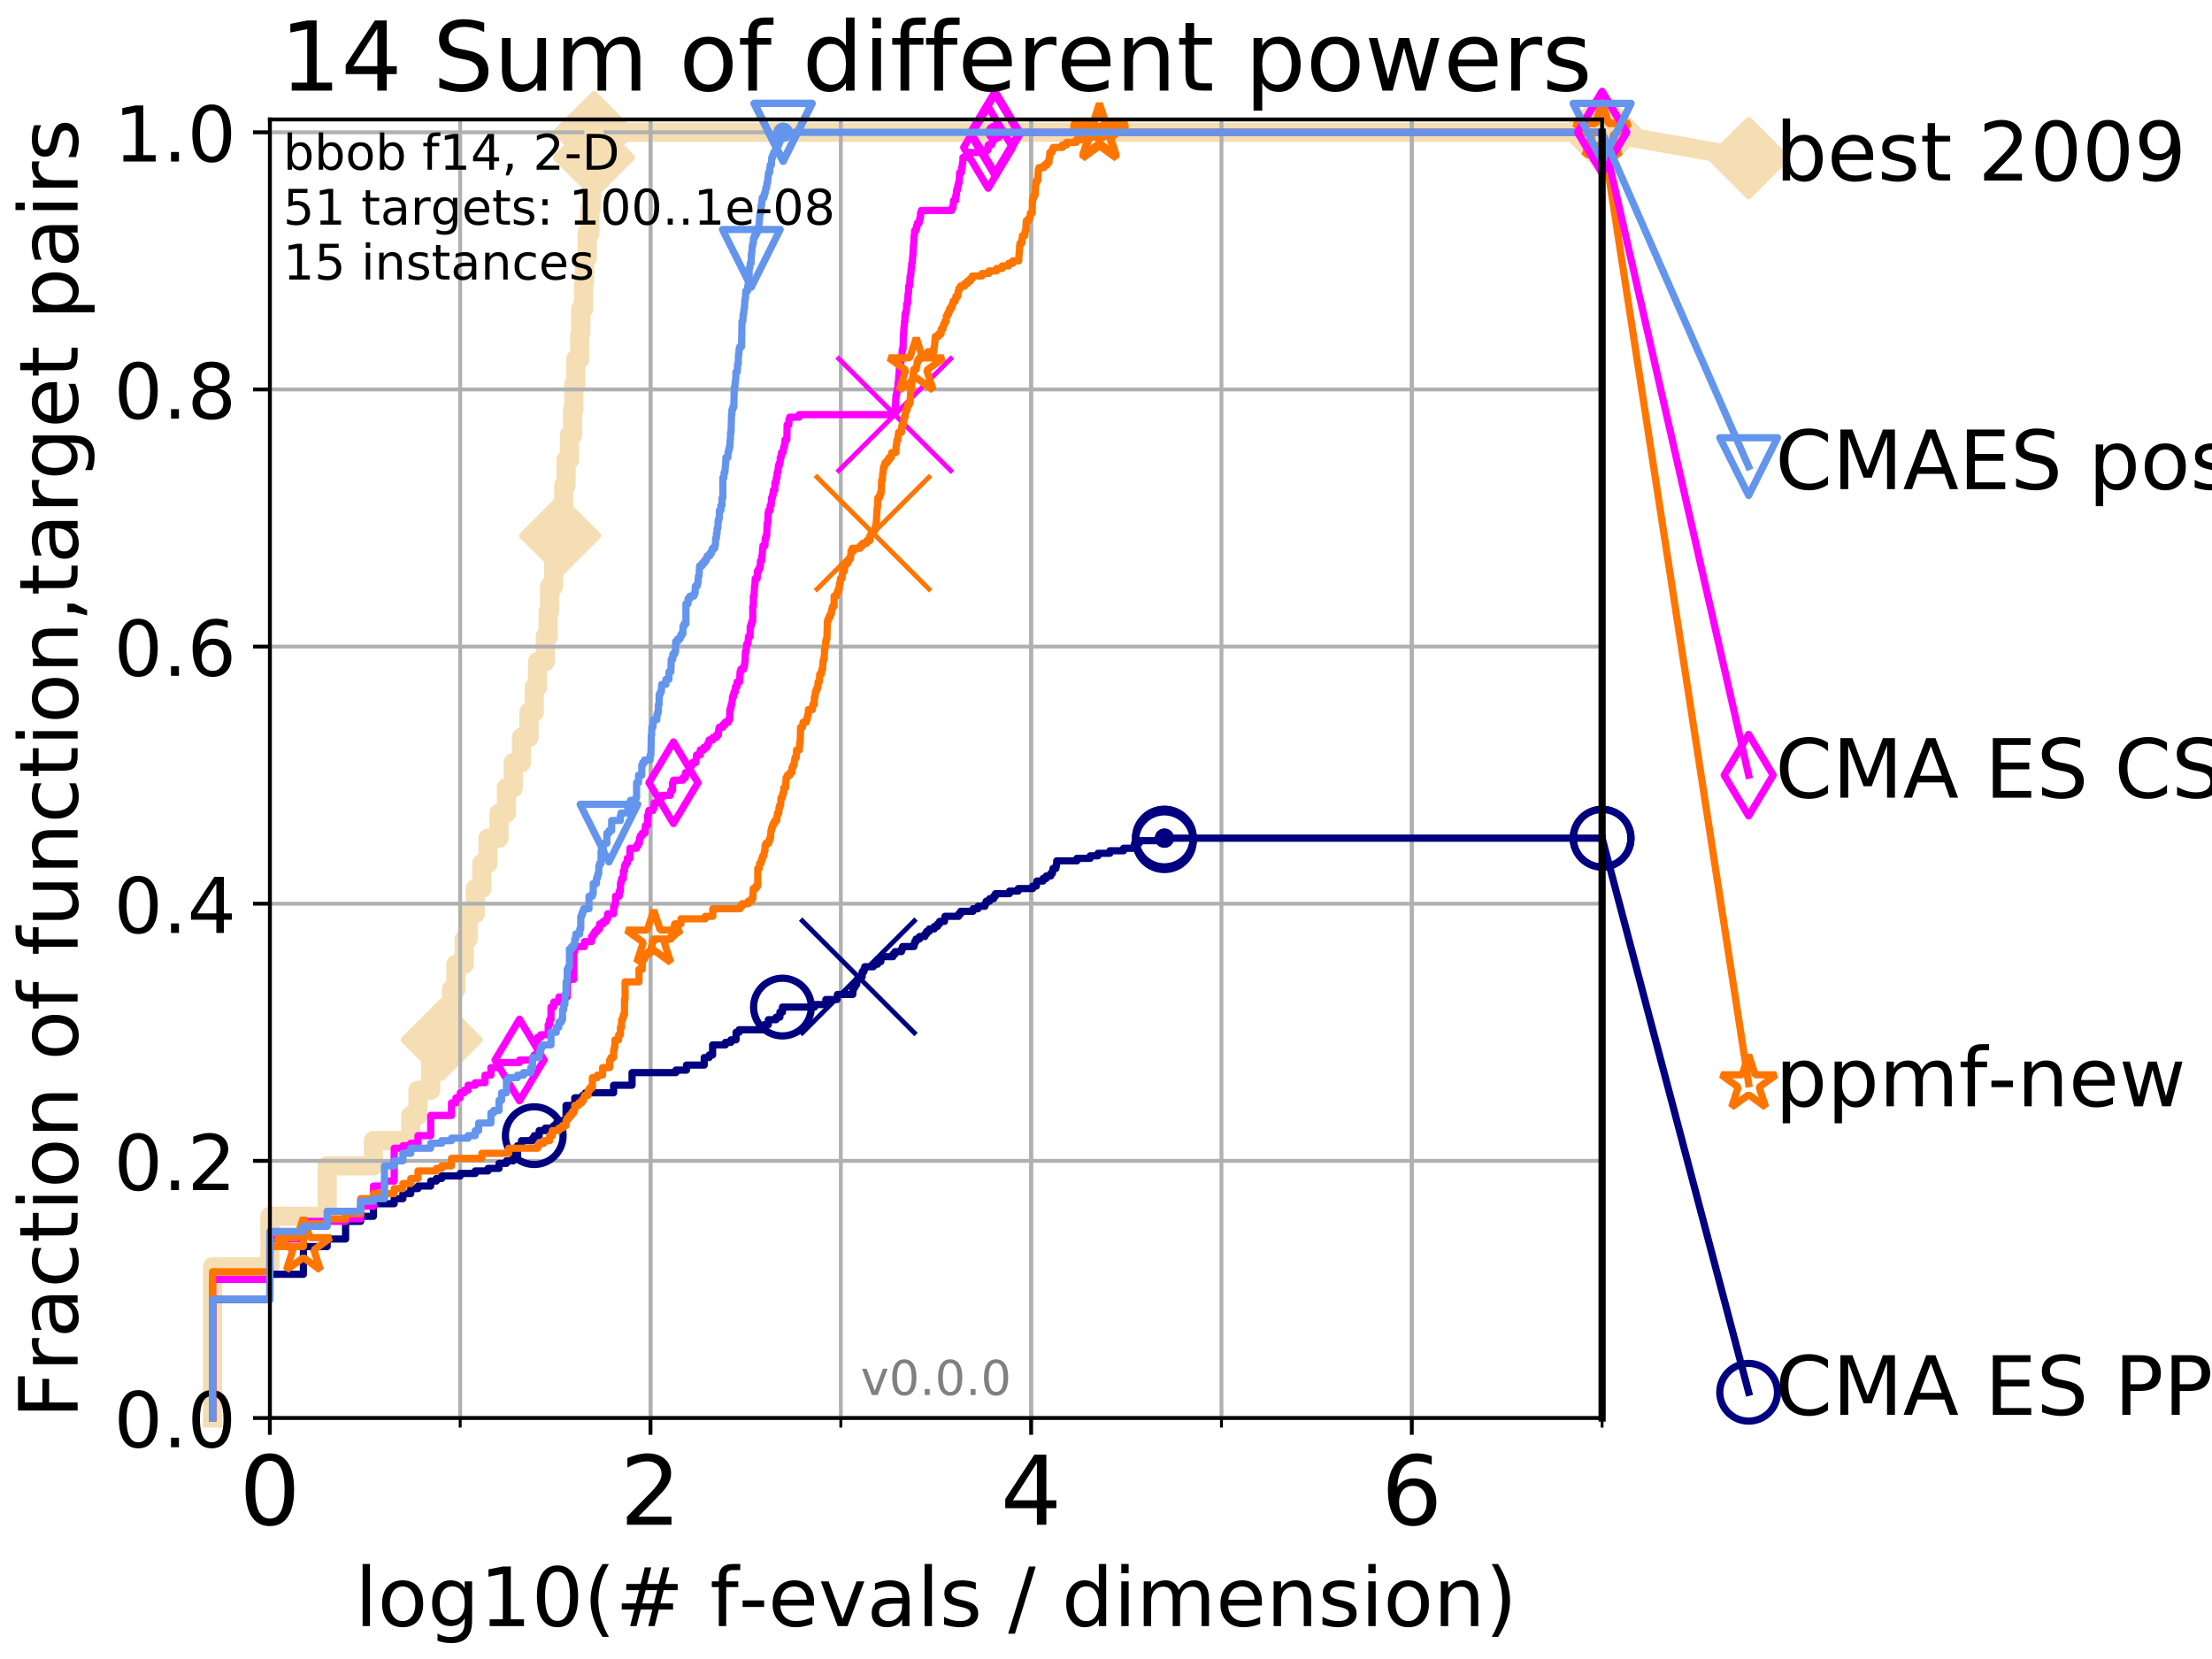 <?xml version="1.0" encoding="utf-8" standalone="no"?>
<!DOCTYPE svg PUBLIC "-//W3C//DTD SVG 1.1//EN"
  "http://www.w3.org/Graphics/SVG/1.1/DTD/svg11.dtd">
<!-- Created with matplotlib (http://matplotlib.org/) -->
<svg height="345pt" version="1.1" viewBox="0 0 460 345" width="460pt" xmlns="http://www.w3.org/2000/svg" xmlns:xlink="http://www.w3.org/1999/xlink">
 <defs>
  <style type="text/css">
*{stroke-linecap:butt;stroke-linejoin:round;}
  </style>
 </defs>
 <g id="figure_1">
  <g id="patch_1">
   <path d="M 0 345.6 
L 460.8 345.6 
L 460.8 0 
L 0 0 
z
" style="fill:#ffffff;"/>
  </g>
  <g id="axes_1">
   <g id="patch_2">
    <path d="M 56.12 294.88 
L 333.168 294.88 
L 333.168 24.84 
L 56.12 24.84 
z
" style="fill:#ffffff;"/>
   </g>
   <g id="line2d_1">
    <path d="M 44.206 294.88 
L 44.206 263.425 
L 56.12 263.425 
L 56.12 252.94 
L 68.034 252.94 
L 68.034 242.455 
L 77.653 242.455 
L 77.653 237.213 
L 85.422 237.213 
L 85.422 231.97 
L 86.918 231.97 
L 86.918 226.728 
L 89.568 226.728 
L 89.568 221.485 
L 90.753 221.485 
L 90.753 216.243 
L 91.863 216.243 
L 91.863 211 
L 93.887 211 
L 93.887 205.758 
L 94.817 205.758 
L 94.817 200.515 
L 96.537 200.515 
L 96.537 195.273 
L 97.337 195.273 
L 97.337 190.03 
L 98.832 190.03 
L 98.832 184.788 
L 100.208 184.788 
L 100.208 179.546 
L 101.482 179.546 
L 101.482 174.303 
L 103.777 174.303 
L 103.777 169.061 
L 105.317 169.061 
L 105.317 163.818 
L 106.731 163.818 
L 106.731 158.576 
L 108.451 158.576 
L 108.451 153.333 
L 110.015 153.333 
L 110.015 148.091 
L 111.101 148.091 
L 111.101 142.848 
L 111.788 142.848 
L 111.788 137.606 
L 113.396 137.606 
L 113.396 132.363 
L 113.999 132.363 
L 113.999 127.121 
L 114.293 127.121 
L 114.293 121.878 
L 115.146 121.878 
L 115.146 116.636 
L 115.958 116.636 
L 115.958 111.393 
L 116.479 111.393 
L 116.479 106.151 
L 117.232 106.151 
L 117.232 100.908 
L 117.716 100.908 
L 117.716 95.666 
L 118.417 95.666 
L 118.417 90.423 
L 119.092 90.423 
L 119.092 85.181 
L 119.311 85.181 
L 119.311 79.938 
L 119.74 79.938 
L 119.74 74.696 
L 120.569 74.696 
L 120.569 69.453 
L 120.77 69.453 
L 120.77 64.211 
L 121.359 64.211 
L 121.359 58.969 
L 121.551 58.969 
L 121.551 53.726 
L 122.115 53.726 
L 122.115 48.484 
L 122.661 48.484 
L 122.661 43.241 
L 123.015 43.241 
L 123.015 37.999 
L 123.19 37.999 
L 123.19 32.756 
L 123.533 32.756 
L 123.533 27.514 
L 333.168 27.514 
" style="fill:none;stroke:#f5deb3;stroke-linecap:square;stroke-width:4;"/>
   </g>
   <g id="line2d_2">
    <defs>
     <path d="M -0 7.778 
L 7.778 0 
L 0 -7.778 
L -7.778 -0 
z
" id="m620359eea9" style="stroke:#f5deb3;stroke-linejoin:miter;stroke-width:1.5;"/>
    </defs>
    <g>
     <use style="fill:#f5deb3;stroke:#f5deb3;stroke-linejoin:miter;stroke-width:1.5;" x="91.863" xlink:href="#m620359eea9" y="216.243"/>
     <use style="fill:#f5deb3;stroke:#f5deb3;stroke-linejoin:miter;stroke-width:1.5;" x="116.479" xlink:href="#m620359eea9" y="111.393"/>
     <use style="fill:#f5deb3;stroke:#f5deb3;stroke-linejoin:miter;stroke-width:1.5;" x="123.533" xlink:href="#m620359eea9" y="32.756"/>
     <use style="fill:#f5deb3;stroke:#f5deb3;stroke-linejoin:miter;stroke-width:1.5;" x="123.533" xlink:href="#m620359eea9" y="27.514"/>
     <use style="fill:#f5deb3;stroke:#f5deb3;stroke-linejoin:miter;stroke-width:1.5;" x="123.533" xlink:href="#m620359eea9" y="27.514"/>
     <use style="fill:#f5deb3;stroke:#f5deb3;stroke-linejoin:miter;stroke-width:1.5;" x="333.168" xlink:href="#m620359eea9" y="27.514"/>
    </g>
   </g>
   <g id="line2d_3">
    <path style="fill:none;stroke:#f5deb3;stroke-linecap:square;stroke-width:4;"/>
    <g/>
   </g>
   <g id="line2d_4">
    <path d="M 333.168 27.514 
L 363.643 32.861 
" style="fill:none;stroke:#f5deb3;stroke-linecap:square;stroke-width:4;"/>
    <g>
     <use style="fill:#f5deb3;stroke:#f5deb3;stroke-linejoin:miter;stroke-width:1.5;" x="333.168" xlink:href="#m620359eea9" y="27.514"/>
     <use style="fill:#f5deb3;stroke:#f5deb3;stroke-linejoin:miter;stroke-width:1.5;" x="363.643" xlink:href="#m620359eea9" y="32.861"/>
    </g>
   </g>
   <g id="matplotlib.axis_1">
    <g id="xtick_1">
     <g id="line2d_5">
      <path clip-path="url(#p5835e8f7b3)" d="M 56.12 294.88 
L 56.12 24.84 
" style="fill:none;stroke:#b0b0b0;stroke-linecap:square;stroke-width:0.8;"/>
     </g>
     <g id="line2d_6">
      <defs>
       <path d="M 0 0 
L 0 3.5 
" id="mf6e8874135" style="stroke:#000000;stroke-width:0.8;"/>
      </defs>
      <g>
       <use style="stroke:#000000;stroke-width:0.8;" x="56.12" xlink:href="#mf6e8874135" y="294.88"/>
      </g>
     </g>
     <g id="text_1">
      <!-- 0 -->
      <defs>
       <path d="M 31.781 66.406 
Q 24.172 66.406 20.328 58.906 
Q 16.5 51.422 16.5 36.375 
Q 16.5 21.391 20.328 13.891 
Q 24.172 6.391 31.781 6.391 
Q 39.453 6.391 43.281 13.891 
Q 47.125 21.391 47.125 36.375 
Q 47.125 51.422 43.281 58.906 
Q 39.453 66.406 31.781 66.406 
z
M 31.781 74.219 
Q 44.047 74.219 50.516 64.516 
Q 56.984 54.828 56.984 36.375 
Q 56.984 17.969 50.516 8.266 
Q 44.047 -1.422 31.781 -1.422 
Q 19.531 -1.422 13.062 8.266 
Q 6.594 17.969 6.594 36.375 
Q 6.594 54.828 13.062 64.516 
Q 19.531 74.219 31.781 74.219 
z
" id="DejaVuSans-30"/>
      </defs>
      <g transform="translate(49.758 317.077)scale(0.2 -0.2)">
       <use xlink:href="#DejaVuSans-30"/>
      </g>
     </g>
    </g>
    <g id="xtick_2">
     <g id="line2d_7">
      <path clip-path="url(#p5835e8f7b3)" d="M 135.277 294.88 
L 135.277 24.84 
" style="fill:none;stroke:#b0b0b0;stroke-linecap:square;stroke-width:0.8;"/>
     </g>
     <g id="line2d_8">
      <g>
       <use style="stroke:#000000;stroke-width:0.8;" x="135.277" xlink:href="#mf6e8874135" y="294.88"/>
      </g>
     </g>
     <g id="text_2">
      <!-- 2 -->
      <defs>
       <path d="M 19.188 8.297 
L 53.609 8.297 
L 53.609 0 
L 7.328 0 
L 7.328 8.297 
Q 12.938 14.109 22.625 23.891 
Q 32.328 33.688 34.812 36.531 
Q 39.547 41.844 41.422 45.531 
Q 43.312 49.219 43.312 52.781 
Q 43.312 58.594 39.234 62.25 
Q 35.156 65.922 28.609 65.922 
Q 23.969 65.922 18.812 64.312 
Q 13.672 62.703 7.812 59.422 
L 7.812 69.391 
Q 13.766 71.781 18.938 73 
Q 24.125 74.219 28.422 74.219 
Q 39.75 74.219 46.484 68.547 
Q 53.219 62.891 53.219 53.422 
Q 53.219 48.922 51.531 44.891 
Q 49.859 40.875 45.406 35.406 
Q 44.188 33.984 37.641 27.219 
Q 31.109 20.453 19.188 8.297 
z
" id="DejaVuSans-32"/>
      </defs>
      <g transform="translate(128.914 317.077)scale(0.2 -0.2)">
       <use xlink:href="#DejaVuSans-32"/>
      </g>
     </g>
    </g>
    <g id="xtick_3">
     <g id="line2d_9">
      <path clip-path="url(#p5835e8f7b3)" d="M 214.433 294.88 
L 214.433 24.84 
" style="fill:none;stroke:#b0b0b0;stroke-linecap:square;stroke-width:0.8;"/>
     </g>
     <g id="line2d_10">
      <g>
       <use style="stroke:#000000;stroke-width:0.8;" x="214.433" xlink:href="#mf6e8874135" y="294.88"/>
      </g>
     </g>
     <g id="text_3">
      <!-- 4 -->
      <defs>
       <path d="M 37.797 64.312 
L 12.891 25.391 
L 37.797 25.391 
z
M 35.203 72.906 
L 47.609 72.906 
L 47.609 25.391 
L 58.016 25.391 
L 58.016 17.188 
L 47.609 17.188 
L 47.609 0 
L 37.797 0 
L 37.797 17.188 
L 4.891 17.188 
L 4.891 26.703 
z
" id="DejaVuSans-34"/>
      </defs>
      <g transform="translate(208.071 317.077)scale(0.2 -0.2)">
       <use xlink:href="#DejaVuSans-34"/>
      </g>
     </g>
    </g>
    <g id="xtick_4">
     <g id="line2d_11">
      <path clip-path="url(#p5835e8f7b3)" d="M 293.59 294.88 
L 293.59 24.84 
" style="fill:none;stroke:#b0b0b0;stroke-linecap:square;stroke-width:0.8;"/>
     </g>
     <g id="line2d_12">
      <g>
       <use style="stroke:#000000;stroke-width:0.8;" x="293.59" xlink:href="#mf6e8874135" y="294.88"/>
      </g>
     </g>
     <g id="text_4">
      <!-- 6 -->
      <defs>
       <path d="M 33.016 40.375 
Q 26.375 40.375 22.484 35.828 
Q 18.609 31.297 18.609 23.391 
Q 18.609 15.531 22.484 10.953 
Q 26.375 6.391 33.016 6.391 
Q 39.656 6.391 43.531 10.953 
Q 47.406 15.531 47.406 23.391 
Q 47.406 31.297 43.531 35.828 
Q 39.656 40.375 33.016 40.375 
z
M 52.594 71.297 
L 52.594 62.312 
Q 48.875 64.062 45.094 64.984 
Q 41.312 65.922 37.594 65.922 
Q 27.828 65.922 22.672 59.328 
Q 17.531 52.734 16.797 39.406 
Q 19.672 43.656 24.016 45.922 
Q 28.375 48.188 33.594 48.188 
Q 44.578 48.188 50.953 41.516 
Q 57.328 34.859 57.328 23.391 
Q 57.328 12.156 50.688 5.359 
Q 44.047 -1.422 33.016 -1.422 
Q 20.359 -1.422 13.672 8.266 
Q 6.984 17.969 6.984 36.375 
Q 6.984 53.656 15.188 63.938 
Q 23.391 74.219 37.203 74.219 
Q 40.922 74.219 44.703 73.484 
Q 48.484 72.75 52.594 71.297 
z
" id="DejaVuSans-36"/>
      </defs>
      <g transform="translate(287.227 317.077)scale(0.2 -0.2)">
       <use xlink:href="#DejaVuSans-36"/>
      </g>
     </g>
    </g>
    <g id="xtick_5">
     <g id="line2d_13">
      <path clip-path="url(#p5835e8f7b3)" d="M 56.12 294.88 
L 56.12 24.84 
" style="fill:none;stroke:#b0b0b0;stroke-linecap:square;stroke-width:0.8;"/>
     </g>
     <g id="line2d_14">
      <defs>
       <path d="M 0 0 
L 0 2 
" id="m5cc8ee37a0" style="stroke:#000000;stroke-width:0.6;"/>
      </defs>
      <g>
       <use style="stroke:#000000;stroke-width:0.6;" x="56.12" xlink:href="#m5cc8ee37a0" y="294.88"/>
      </g>
     </g>
    </g>
    <g id="xtick_6">
     <g id="line2d_15">
      <path clip-path="url(#p5835e8f7b3)" d="M 95.698 294.88 
L 95.698 24.84 
" style="fill:none;stroke:#b0b0b0;stroke-linecap:square;stroke-width:0.8;"/>
     </g>
     <g id="line2d_16">
      <g>
       <use style="stroke:#000000;stroke-width:0.6;" x="95.698" xlink:href="#m5cc8ee37a0" y="294.88"/>
      </g>
     </g>
    </g>
    <g id="xtick_7">
     <g id="line2d_17">
      <path clip-path="url(#p5835e8f7b3)" d="M 135.277 294.88 
L 135.277 24.84 
" style="fill:none;stroke:#b0b0b0;stroke-linecap:square;stroke-width:0.8;"/>
     </g>
     <g id="line2d_18">
      <g>
       <use style="stroke:#000000;stroke-width:0.6;" x="135.277" xlink:href="#m5cc8ee37a0" y="294.88"/>
      </g>
     </g>
    </g>
    <g id="xtick_8">
     <g id="line2d_19">
      <path clip-path="url(#p5835e8f7b3)" d="M 174.855 294.88 
L 174.855 24.84 
" style="fill:none;stroke:#b0b0b0;stroke-linecap:square;stroke-width:0.8;"/>
     </g>
     <g id="line2d_20">
      <g>
       <use style="stroke:#000000;stroke-width:0.6;" x="174.855" xlink:href="#m5cc8ee37a0" y="294.88"/>
      </g>
     </g>
    </g>
    <g id="xtick_9">
     <g id="line2d_21">
      <path clip-path="url(#p5835e8f7b3)" d="M 214.433 294.88 
L 214.433 24.84 
" style="fill:none;stroke:#b0b0b0;stroke-linecap:square;stroke-width:0.8;"/>
     </g>
     <g id="line2d_22">
      <g>
       <use style="stroke:#000000;stroke-width:0.6;" x="214.433" xlink:href="#m5cc8ee37a0" y="294.88"/>
      </g>
     </g>
    </g>
    <g id="xtick_10">
     <g id="line2d_23">
      <path clip-path="url(#p5835e8f7b3)" d="M 254.011 294.88 
L 254.011 24.84 
" style="fill:none;stroke:#b0b0b0;stroke-linecap:square;stroke-width:0.8;"/>
     </g>
     <g id="line2d_24">
      <g>
       <use style="stroke:#000000;stroke-width:0.6;" x="254.011" xlink:href="#m5cc8ee37a0" y="294.88"/>
      </g>
     </g>
    </g>
    <g id="xtick_11">
     <g id="line2d_25">
      <path clip-path="url(#p5835e8f7b3)" d="M 293.59 294.88 
L 293.59 24.84 
" style="fill:none;stroke:#b0b0b0;stroke-linecap:square;stroke-width:0.8;"/>
     </g>
     <g id="line2d_26">
      <g>
       <use style="stroke:#000000;stroke-width:0.6;" x="293.59" xlink:href="#m5cc8ee37a0" y="294.88"/>
      </g>
     </g>
    </g>
    <g id="xtick_12">
     <g id="line2d_27">
      <path clip-path="url(#p5835e8f7b3)" d="M 333.168 294.88 
L 333.168 24.84 
" style="fill:none;stroke:#b0b0b0;stroke-linecap:square;stroke-width:0.8;"/>
     </g>
     <g id="line2d_28">
      <g>
       <use style="stroke:#000000;stroke-width:0.6;" x="333.168" xlink:href="#m5cc8ee37a0" y="294.88"/>
      </g>
     </g>
    </g>
    <g id="text_5">
     <!-- log10(# f-evals / dimension) -->
     <defs>
      <path d="M 9.422 75.984 
L 18.406 75.984 
L 18.406 0 
L 9.422 0 
z
" id="DejaVuSans-6c"/>
      <path d="M 30.609 48.391 
Q 23.391 48.391 19.188 42.75 
Q 14.984 37.109 14.984 27.297 
Q 14.984 17.484 19.156 11.844 
Q 23.344 6.203 30.609 6.203 
Q 37.797 6.203 41.984 11.859 
Q 46.188 17.531 46.188 27.297 
Q 46.188 37.016 41.984 42.703 
Q 37.797 48.391 30.609 48.391 
z
M 30.609 56 
Q 42.328 56 49.016 48.375 
Q 55.719 40.766 55.719 27.297 
Q 55.719 13.875 49.016 6.219 
Q 42.328 -1.422 30.609 -1.422 
Q 18.844 -1.422 12.172 6.219 
Q 5.516 13.875 5.516 27.297 
Q 5.516 40.766 12.172 48.375 
Q 18.844 56 30.609 56 
z
" id="DejaVuSans-6f"/>
      <path d="M 45.406 27.984 
Q 45.406 37.75 41.375 43.109 
Q 37.359 48.484 30.078 48.484 
Q 22.859 48.484 18.828 43.109 
Q 14.797 37.75 14.797 27.984 
Q 14.797 18.266 18.828 12.891 
Q 22.859 7.516 30.078 7.516 
Q 37.359 7.516 41.375 12.891 
Q 45.406 18.266 45.406 27.984 
z
M 54.391 6.781 
Q 54.391 -7.172 48.188 -13.984 
Q 42 -20.797 29.203 -20.797 
Q 24.469 -20.797 20.266 -20.094 
Q 16.062 -19.391 12.109 -17.922 
L 12.109 -9.188 
Q 16.062 -11.328 19.922 -12.344 
Q 23.781 -13.375 27.781 -13.375 
Q 36.625 -13.375 41.016 -8.766 
Q 45.406 -4.156 45.406 5.172 
L 45.406 9.625 
Q 42.625 4.781 38.281 2.391 
Q 33.938 0 27.875 0 
Q 17.828 0 11.672 7.656 
Q 5.516 15.328 5.516 27.984 
Q 5.516 40.672 11.672 48.328 
Q 17.828 56 27.875 56 
Q 33.938 56 38.281 53.609 
Q 42.625 51.219 45.406 46.391 
L 45.406 54.688 
L 54.391 54.688 
z
" id="DejaVuSans-67"/>
      <path d="M 12.406 8.297 
L 28.516 8.297 
L 28.516 63.922 
L 10.984 60.406 
L 10.984 69.391 
L 28.422 72.906 
L 38.281 72.906 
L 38.281 8.297 
L 54.391 8.297 
L 54.391 0 
L 12.406 0 
z
" id="DejaVuSans-31"/>
      <path d="M 31 75.875 
Q 24.469 64.656 21.281 53.656 
Q 18.109 42.672 18.109 31.391 
Q 18.109 20.125 21.312 9.062 
Q 24.516 -2 31 -13.188 
L 23.188 -13.188 
Q 15.875 -1.703 12.234 9.375 
Q 8.594 20.453 8.594 31.391 
Q 8.594 42.281 12.203 53.312 
Q 15.828 64.359 23.188 75.875 
z
" id="DejaVuSans-28"/>
      <path d="M 51.125 44 
L 36.922 44 
L 32.812 27.688 
L 47.125 27.688 
z
M 43.797 71.781 
L 38.719 51.516 
L 52.984 51.516 
L 58.109 71.781 
L 65.922 71.781 
L 60.891 51.516 
L 76.125 51.516 
L 76.125 44 
L 58.984 44 
L 54.984 27.688 
L 70.516 27.688 
L 70.516 20.219 
L 53.078 20.219 
L 48 0 
L 40.188 0 
L 45.219 20.219 
L 30.906 20.219 
L 25.875 0 
L 18.016 0 
L 23.094 20.219 
L 7.719 20.219 
L 7.719 27.688 
L 24.906 27.688 
L 29 44 
L 13.281 44 
L 13.281 51.516 
L 30.906 51.516 
L 35.891 71.781 
z
" id="DejaVuSans-23"/>
      <path id="DejaVuSans-20"/>
      <path d="M 37.109 75.984 
L 37.109 68.5 
L 28.516 68.5 
Q 23.688 68.5 21.797 66.547 
Q 19.922 64.594 19.922 59.516 
L 19.922 54.688 
L 34.719 54.688 
L 34.719 47.703 
L 19.922 47.703 
L 19.922 0 
L 10.891 0 
L 10.891 47.703 
L 2.297 47.703 
L 2.297 54.688 
L 10.891 54.688 
L 10.891 58.5 
Q 10.891 67.625 15.141 71.797 
Q 19.391 75.984 28.609 75.984 
z
" id="DejaVuSans-66"/>
      <path d="M 4.891 31.391 
L 31.203 31.391 
L 31.203 23.391 
L 4.891 23.391 
z
" id="DejaVuSans-2d"/>
      <path d="M 56.203 29.594 
L 56.203 25.203 
L 14.891 25.203 
Q 15.484 15.922 20.484 11.062 
Q 25.484 6.203 34.422 6.203 
Q 39.594 6.203 44.453 7.469 
Q 49.312 8.734 54.109 11.281 
L 54.109 2.781 
Q 49.266 0.734 44.188 -0.344 
Q 39.109 -1.422 33.891 -1.422 
Q 20.797 -1.422 13.156 6.188 
Q 5.516 13.812 5.516 26.812 
Q 5.516 40.234 12.766 48.109 
Q 20.016 56 32.328 56 
Q 43.359 56 49.781 48.891 
Q 56.203 41.797 56.203 29.594 
z
M 47.219 32.234 
Q 47.125 39.594 43.094 43.984 
Q 39.062 48.391 32.422 48.391 
Q 24.906 48.391 20.391 44.141 
Q 15.875 39.891 15.188 32.172 
z
" id="DejaVuSans-65"/>
      <path d="M 2.984 54.688 
L 12.5 54.688 
L 29.594 8.797 
L 46.688 54.688 
L 56.203 54.688 
L 35.688 0 
L 23.484 0 
z
" id="DejaVuSans-76"/>
      <path d="M 34.281 27.484 
Q 23.391 27.484 19.188 25 
Q 14.984 22.516 14.984 16.5 
Q 14.984 11.719 18.141 8.906 
Q 21.297 6.109 26.703 6.109 
Q 34.188 6.109 38.703 11.406 
Q 43.219 16.703 43.219 25.484 
L 43.219 27.484 
z
M 52.203 31.203 
L 52.203 0 
L 43.219 0 
L 43.219 8.297 
Q 40.141 3.328 35.547 0.953 
Q 30.953 -1.422 24.312 -1.422 
Q 15.922 -1.422 10.953 3.297 
Q 6 8.016 6 15.922 
Q 6 25.141 12.172 29.828 
Q 18.359 34.516 30.609 34.516 
L 43.219 34.516 
L 43.219 35.406 
Q 43.219 41.609 39.141 45 
Q 35.062 48.391 27.688 48.391 
Q 23 48.391 18.547 47.266 
Q 14.109 46.141 10.016 43.891 
L 10.016 52.203 
Q 14.938 54.109 19.578 55.047 
Q 24.219 56 28.609 56 
Q 40.484 56 46.344 49.844 
Q 52.203 43.703 52.203 31.203 
z
" id="DejaVuSans-61"/>
      <path d="M 44.281 53.078 
L 44.281 44.578 
Q 40.484 46.531 36.375 47.5 
Q 32.281 48.484 27.875 48.484 
Q 21.188 48.484 17.844 46.438 
Q 14.5 44.391 14.5 40.281 
Q 14.5 37.156 16.891 35.375 
Q 19.281 33.594 26.516 31.984 
L 29.594 31.297 
Q 39.156 29.25 43.188 25.516 
Q 47.219 21.781 47.219 15.094 
Q 47.219 7.469 41.188 3.016 
Q 35.156 -1.422 24.609 -1.422 
Q 20.219 -1.422 15.453 -0.562 
Q 10.688 0.297 5.422 2 
L 5.422 11.281 
Q 10.406 8.688 15.234 7.391 
Q 20.062 6.109 24.812 6.109 
Q 31.156 6.109 34.562 8.281 
Q 37.984 10.453 37.984 14.406 
Q 37.984 18.062 35.516 20.016 
Q 33.062 21.969 24.703 23.781 
L 21.578 24.516 
Q 13.234 26.266 9.516 29.906 
Q 5.812 33.547 5.812 39.891 
Q 5.812 47.609 11.281 51.797 
Q 16.75 56 26.812 56 
Q 31.781 56 36.172 55.266 
Q 40.578 54.547 44.281 53.078 
z
" id="DejaVuSans-73"/>
      <path d="M 25.391 72.906 
L 33.688 72.906 
L 8.297 -9.281 
L 0 -9.281 
z
" id="DejaVuSans-2f"/>
      <path d="M 45.406 46.391 
L 45.406 75.984 
L 54.391 75.984 
L 54.391 0 
L 45.406 0 
L 45.406 8.203 
Q 42.578 3.328 38.25 0.953 
Q 33.938 -1.422 27.875 -1.422 
Q 17.969 -1.422 11.734 6.484 
Q 5.516 14.406 5.516 27.297 
Q 5.516 40.188 11.734 48.094 
Q 17.969 56 27.875 56 
Q 33.938 56 38.25 53.625 
Q 42.578 51.266 45.406 46.391 
z
M 14.797 27.297 
Q 14.797 17.391 18.875 11.75 
Q 22.953 6.109 30.078 6.109 
Q 37.203 6.109 41.297 11.75 
Q 45.406 17.391 45.406 27.297 
Q 45.406 37.203 41.297 42.844 
Q 37.203 48.484 30.078 48.484 
Q 22.953 48.484 18.875 42.844 
Q 14.797 37.203 14.797 27.297 
z
" id="DejaVuSans-64"/>
      <path d="M 9.422 54.688 
L 18.406 54.688 
L 18.406 0 
L 9.422 0 
z
M 9.422 75.984 
L 18.406 75.984 
L 18.406 64.594 
L 9.422 64.594 
z
" id="DejaVuSans-69"/>
      <path d="M 52 44.188 
Q 55.375 50.25 60.062 53.125 
Q 64.75 56 71.094 56 
Q 79.641 56 84.281 50.016 
Q 88.922 44.047 88.922 33.016 
L 88.922 0 
L 79.891 0 
L 79.891 32.719 
Q 79.891 40.578 77.094 44.375 
Q 74.312 48.188 68.609 48.188 
Q 61.625 48.188 57.562 43.547 
Q 53.516 38.922 53.516 30.906 
L 53.516 0 
L 44.484 0 
L 44.484 32.719 
Q 44.484 40.625 41.703 44.406 
Q 38.922 48.188 33.109 48.188 
Q 26.219 48.188 22.156 43.531 
Q 18.109 38.875 18.109 30.906 
L 18.109 0 
L 9.078 0 
L 9.078 54.688 
L 18.109 54.688 
L 18.109 46.188 
Q 21.188 51.219 25.484 53.609 
Q 29.781 56 35.688 56 
Q 41.656 56 45.828 52.969 
Q 50 49.953 52 44.188 
z
" id="DejaVuSans-6d"/>
      <path d="M 54.891 33.016 
L 54.891 0 
L 45.906 0 
L 45.906 32.719 
Q 45.906 40.484 42.875 44.328 
Q 39.844 48.188 33.797 48.188 
Q 26.516 48.188 22.312 43.547 
Q 18.109 38.922 18.109 30.906 
L 18.109 0 
L 9.078 0 
L 9.078 54.688 
L 18.109 54.688 
L 18.109 46.188 
Q 21.344 51.125 25.703 53.562 
Q 30.078 56 35.797 56 
Q 45.219 56 50.047 50.172 
Q 54.891 44.344 54.891 33.016 
z
" id="DejaVuSans-6e"/>
      <path d="M 8.016 75.875 
L 15.828 75.875 
Q 23.141 64.359 26.781 53.312 
Q 30.422 42.281 30.422 31.391 
Q 30.422 20.453 26.781 9.375 
Q 23.141 -1.703 15.828 -13.188 
L 8.016 -13.188 
Q 14.5 -2 17.703 9.062 
Q 20.906 20.125 20.906 31.391 
Q 20.906 42.672 17.703 53.656 
Q 14.5 64.656 8.016 75.875 
z
" id="DejaVuSans-29"/>
     </defs>
     <g transform="translate(73.803 338.154)scale(0.17 -0.17)">
      <use xlink:href="#DejaVuSans-6c"/>
      <use x="27.783" xlink:href="#DejaVuSans-6f"/>
      <use x="88.965" xlink:href="#DejaVuSans-67"/>
      <use x="152.441" xlink:href="#DejaVuSans-31"/>
      <use x="216.064" xlink:href="#DejaVuSans-30"/>
      <use x="279.688" xlink:href="#DejaVuSans-28"/>
      <use x="318.701" xlink:href="#DejaVuSans-23"/>
      <use x="402.49" xlink:href="#DejaVuSans-20"/>
      <use x="434.277" xlink:href="#DejaVuSans-66"/>
      <use x="469.404" xlink:href="#DejaVuSans-2d"/>
      <use x="505.488" xlink:href="#DejaVuSans-65"/>
      <use x="567.012" xlink:href="#DejaVuSans-76"/>
      <use x="626.191" xlink:href="#DejaVuSans-61"/>
      <use x="687.471" xlink:href="#DejaVuSans-6c"/>
      <use x="715.254" xlink:href="#DejaVuSans-73"/>
      <use x="767.354" xlink:href="#DejaVuSans-20"/>
      <use x="799.141" xlink:href="#DejaVuSans-2f"/>
      <use x="832.832" xlink:href="#DejaVuSans-20"/>
      <use x="864.619" xlink:href="#DejaVuSans-64"/>
      <use x="928.096" xlink:href="#DejaVuSans-69"/>
      <use x="955.879" xlink:href="#DejaVuSans-6d"/>
      <use x="1053.291" xlink:href="#DejaVuSans-65"/>
      <use x="1114.814" xlink:href="#DejaVuSans-6e"/>
      <use x="1178.193" xlink:href="#DejaVuSans-73"/>
      <use x="1230.293" xlink:href="#DejaVuSans-69"/>
      <use x="1258.076" xlink:href="#DejaVuSans-6f"/>
      <use x="1319.258" xlink:href="#DejaVuSans-6e"/>
      <use x="1382.637" xlink:href="#DejaVuSans-29"/>
     </g>
    </g>
   </g>
   <g id="matplotlib.axis_2">
    <g id="ytick_1">
     <g id="line2d_29">
      <path clip-path="url(#p5835e8f7b3)" d="M 56.12 294.88 
L 333.168 294.88 
" style="fill:none;stroke:#b0b0b0;stroke-linecap:square;stroke-width:0.8;"/>
     </g>
     <g id="line2d_30">
      <defs>
       <path d="M 0 0 
L -3.5 0 
" id="m8ea0a9efdc" style="stroke:#000000;stroke-width:0.8;"/>
      </defs>
      <g>
       <use style="stroke:#000000;stroke-width:0.8;" x="56.12" xlink:href="#m8ea0a9efdc" y="294.88"/>
      </g>
     </g>
     <g id="text_6">
      <!-- 0.0 -->
      <defs>
       <path d="M 10.688 12.406 
L 21 12.406 
L 21 0 
L 10.688 0 
z
" id="DejaVuSans-2e"/>
      </defs>
      <g transform="translate(23.675 300.959)scale(0.16 -0.16)">
       <use xlink:href="#DejaVuSans-30"/>
       <use x="63.623" xlink:href="#DejaVuSans-2e"/>
       <use x="95.41" xlink:href="#DejaVuSans-30"/>
      </g>
     </g>
    </g>
    <g id="ytick_2">
     <g id="line2d_31">
      <path clip-path="url(#p5835e8f7b3)" d="M 56.12 241.407 
L 333.168 241.407 
" style="fill:none;stroke:#b0b0b0;stroke-linecap:square;stroke-width:0.8;"/>
     </g>
     <g id="line2d_32">
      <g>
       <use style="stroke:#000000;stroke-width:0.8;" x="56.12" xlink:href="#m8ea0a9efdc" y="241.407"/>
      </g>
     </g>
     <g id="text_7">
      <!-- 0.2 -->
      <g transform="translate(23.675 247.485)scale(0.16 -0.16)">
       <use xlink:href="#DejaVuSans-30"/>
       <use x="63.623" xlink:href="#DejaVuSans-2e"/>
       <use x="95.41" xlink:href="#DejaVuSans-32"/>
      </g>
     </g>
    </g>
    <g id="ytick_3">
     <g id="line2d_33">
      <path clip-path="url(#p5835e8f7b3)" d="M 56.12 187.933 
L 333.168 187.933 
" style="fill:none;stroke:#b0b0b0;stroke-linecap:square;stroke-width:0.8;"/>
     </g>
     <g id="line2d_34">
      <g>
       <use style="stroke:#000000;stroke-width:0.8;" x="56.12" xlink:href="#m8ea0a9efdc" y="187.933"/>
      </g>
     </g>
     <g id="text_8">
      <!-- 0.4 -->
      <g transform="translate(23.675 194.012)scale(0.16 -0.16)">
       <use xlink:href="#DejaVuSans-30"/>
       <use x="63.623" xlink:href="#DejaVuSans-2e"/>
       <use x="95.41" xlink:href="#DejaVuSans-34"/>
      </g>
     </g>
    </g>
    <g id="ytick_4">
     <g id="line2d_35">
      <path clip-path="url(#p5835e8f7b3)" d="M 56.12 134.46 
L 333.168 134.46 
" style="fill:none;stroke:#b0b0b0;stroke-linecap:square;stroke-width:0.8;"/>
     </g>
     <g id="line2d_36">
      <g>
       <use style="stroke:#000000;stroke-width:0.8;" x="56.12" xlink:href="#m8ea0a9efdc" y="134.46"/>
      </g>
     </g>
     <g id="text_9">
      <!-- 0.6 -->
      <g transform="translate(23.675 140.539)scale(0.16 -0.16)">
       <use xlink:href="#DejaVuSans-30"/>
       <use x="63.623" xlink:href="#DejaVuSans-2e"/>
       <use x="95.41" xlink:href="#DejaVuSans-36"/>
      </g>
     </g>
    </g>
    <g id="ytick_5">
     <g id="line2d_37">
      <path clip-path="url(#p5835e8f7b3)" d="M 56.12 80.987 
L 333.168 80.987 
" style="fill:none;stroke:#b0b0b0;stroke-linecap:square;stroke-width:0.8;"/>
     </g>
     <g id="line2d_38">
      <g>
       <use style="stroke:#000000;stroke-width:0.8;" x="56.12" xlink:href="#m8ea0a9efdc" y="80.987"/>
      </g>
     </g>
     <g id="text_10">
      <!-- 0.8 -->
      <defs>
       <path d="M 31.781 34.625 
Q 24.75 34.625 20.719 30.859 
Q 16.703 27.094 16.703 20.516 
Q 16.703 13.922 20.719 10.156 
Q 24.75 6.391 31.781 6.391 
Q 38.812 6.391 42.859 10.172 
Q 46.922 13.969 46.922 20.516 
Q 46.922 27.094 42.891 30.859 
Q 38.875 34.625 31.781 34.625 
z
M 21.922 38.812 
Q 15.578 40.375 12.031 44.719 
Q 8.5 49.078 8.5 55.328 
Q 8.5 64.062 14.719 69.141 
Q 20.953 74.219 31.781 74.219 
Q 42.672 74.219 48.875 69.141 
Q 55.078 64.062 55.078 55.328 
Q 55.078 49.078 51.531 44.719 
Q 48 40.375 41.703 38.812 
Q 48.828 37.156 52.797 32.312 
Q 56.781 27.484 56.781 20.516 
Q 56.781 9.906 50.312 4.234 
Q 43.844 -1.422 31.781 -1.422 
Q 19.734 -1.422 13.25 4.234 
Q 6.781 9.906 6.781 20.516 
Q 6.781 27.484 10.781 32.312 
Q 14.797 37.156 21.922 38.812 
z
M 18.312 54.391 
Q 18.312 48.734 21.844 45.562 
Q 25.391 42.391 31.781 42.391 
Q 38.141 42.391 41.719 45.562 
Q 45.312 48.734 45.312 54.391 
Q 45.312 60.062 41.719 63.234 
Q 38.141 66.406 31.781 66.406 
Q 25.391 66.406 21.844 63.234 
Q 18.312 60.062 18.312 54.391 
z
" id="DejaVuSans-38"/>
      </defs>
      <g transform="translate(23.675 87.066)scale(0.16 -0.16)">
       <use xlink:href="#DejaVuSans-30"/>
       <use x="63.623" xlink:href="#DejaVuSans-2e"/>
       <use x="95.41" xlink:href="#DejaVuSans-38"/>
      </g>
     </g>
    </g>
    <g id="ytick_6">
     <g id="line2d_39">
      <path clip-path="url(#p5835e8f7b3)" d="M 56.12 27.514 
L 333.168 27.514 
" style="fill:none;stroke:#b0b0b0;stroke-linecap:square;stroke-width:0.8;"/>
     </g>
     <g id="line2d_40">
      <g>
       <use style="stroke:#000000;stroke-width:0.8;" x="56.12" xlink:href="#m8ea0a9efdc" y="27.514"/>
      </g>
     </g>
     <g id="text_11">
      <!-- 1.0 -->
      <g transform="translate(23.675 33.592)scale(0.16 -0.16)">
       <use xlink:href="#DejaVuSans-31"/>
       <use x="63.623" xlink:href="#DejaVuSans-2e"/>
       <use x="95.41" xlink:href="#DejaVuSans-30"/>
      </g>
     </g>
    </g>
    <g id="text_12">
     <!-- Fraction of function,target pairs -->
     <defs>
      <path d="M 9.812 72.906 
L 51.703 72.906 
L 51.703 64.594 
L 19.672 64.594 
L 19.672 43.109 
L 48.578 43.109 
L 48.578 34.812 
L 19.672 34.812 
L 19.672 0 
L 9.812 0 
z
" id="DejaVuSans-46"/>
      <path d="M 41.109 46.297 
Q 39.594 47.172 37.812 47.578 
Q 36.031 48 33.891 48 
Q 26.266 48 22.188 43.047 
Q 18.109 38.094 18.109 28.812 
L 18.109 0 
L 9.078 0 
L 9.078 54.688 
L 18.109 54.688 
L 18.109 46.188 
Q 20.953 51.172 25.484 53.578 
Q 30.031 56 36.531 56 
Q 37.453 56 38.578 55.875 
Q 39.703 55.766 41.062 55.516 
z
" id="DejaVuSans-72"/>
      <path d="M 48.781 52.594 
L 48.781 44.188 
Q 44.969 46.297 41.141 47.344 
Q 37.312 48.391 33.406 48.391 
Q 24.656 48.391 19.812 42.844 
Q 14.984 37.312 14.984 27.297 
Q 14.984 17.281 19.812 11.734 
Q 24.656 6.203 33.406 6.203 
Q 37.312 6.203 41.141 7.25 
Q 44.969 8.297 48.781 10.406 
L 48.781 2.094 
Q 45.016 0.344 40.984 -0.531 
Q 36.969 -1.422 32.422 -1.422 
Q 20.062 -1.422 12.781 6.344 
Q 5.516 14.109 5.516 27.297 
Q 5.516 40.672 12.859 48.328 
Q 20.219 56 33.016 56 
Q 37.156 56 41.109 55.141 
Q 45.062 54.297 48.781 52.594 
z
" id="DejaVuSans-63"/>
      <path d="M 18.312 70.219 
L 18.312 54.688 
L 36.812 54.688 
L 36.812 47.703 
L 18.312 47.703 
L 18.312 18.016 
Q 18.312 11.328 20.141 9.422 
Q 21.969 7.516 27.594 7.516 
L 36.812 7.516 
L 36.812 0 
L 27.594 0 
Q 17.188 0 13.234 3.875 
Q 9.281 7.766 9.281 18.016 
L 9.281 47.703 
L 2.688 47.703 
L 2.688 54.688 
L 9.281 54.688 
L 9.281 70.219 
z
" id="DejaVuSans-74"/>
      <path d="M 8.5 21.578 
L 8.5 54.688 
L 17.484 54.688 
L 17.484 21.922 
Q 17.484 14.156 20.5 10.266 
Q 23.531 6.391 29.594 6.391 
Q 36.859 6.391 41.078 11.031 
Q 45.312 15.672 45.312 23.688 
L 45.312 54.688 
L 54.297 54.688 
L 54.297 0 
L 45.312 0 
L 45.312 8.406 
Q 42.047 3.422 37.719 1 
Q 33.406 -1.422 27.688 -1.422 
Q 18.266 -1.422 13.375 4.438 
Q 8.5 10.297 8.5 21.578 
z
M 31.109 56 
z
" id="DejaVuSans-75"/>
      <path d="M 11.719 12.406 
L 22.016 12.406 
L 22.016 4 
L 14.016 -11.625 
L 7.719 -11.625 
L 11.719 4 
z
" id="DejaVuSans-2c"/>
      <path d="M 18.109 8.203 
L 18.109 -20.797 
L 9.078 -20.797 
L 9.078 54.688 
L 18.109 54.688 
L 18.109 46.391 
Q 20.953 51.266 25.266 53.625 
Q 29.594 56 35.594 56 
Q 45.562 56 51.781 48.094 
Q 58.016 40.188 58.016 27.297 
Q 58.016 14.406 51.781 6.484 
Q 45.562 -1.422 35.594 -1.422 
Q 29.594 -1.422 25.266 0.953 
Q 20.953 3.328 18.109 8.203 
z
M 48.688 27.297 
Q 48.688 37.203 44.609 42.844 
Q 40.531 48.484 33.406 48.484 
Q 26.266 48.484 22.188 42.844 
Q 18.109 37.203 18.109 27.297 
Q 18.109 17.391 22.188 11.75 
Q 26.266 6.109 33.406 6.109 
Q 40.531 6.109 44.609 11.75 
Q 48.688 17.391 48.688 27.297 
z
" id="DejaVuSans-70"/>
     </defs>
     <g transform="translate(16.14 294.999)rotate(-90)scale(0.17 -0.17)">
      <use xlink:href="#DejaVuSans-46"/>
      <use x="57.41" xlink:href="#DejaVuSans-72"/>
      <use x="98.523" xlink:href="#DejaVuSans-61"/>
      <use x="159.803" xlink:href="#DejaVuSans-63"/>
      <use x="214.783" xlink:href="#DejaVuSans-74"/>
      <use x="253.992" xlink:href="#DejaVuSans-69"/>
      <use x="281.775" xlink:href="#DejaVuSans-6f"/>
      <use x="342.957" xlink:href="#DejaVuSans-6e"/>
      <use x="406.336" xlink:href="#DejaVuSans-20"/>
      <use x="438.123" xlink:href="#DejaVuSans-6f"/>
      <use x="499.305" xlink:href="#DejaVuSans-66"/>
      <use x="534.51" xlink:href="#DejaVuSans-20"/>
      <use x="566.297" xlink:href="#DejaVuSans-66"/>
      <use x="601.502" xlink:href="#DejaVuSans-75"/>
      <use x="664.881" xlink:href="#DejaVuSans-6e"/>
      <use x="728.26" xlink:href="#DejaVuSans-63"/>
      <use x="783.24" xlink:href="#DejaVuSans-74"/>
      <use x="822.449" xlink:href="#DejaVuSans-69"/>
      <use x="850.232" xlink:href="#DejaVuSans-6f"/>
      <use x="911.414" xlink:href="#DejaVuSans-6e"/>
      <use x="974.793" xlink:href="#DejaVuSans-2c"/>
      <use x="1006.58" xlink:href="#DejaVuSans-74"/>
      <use x="1045.789" xlink:href="#DejaVuSans-61"/>
      <use x="1107.068" xlink:href="#DejaVuSans-72"/>
      <use x="1148.166" xlink:href="#DejaVuSans-67"/>
      <use x="1211.643" xlink:href="#DejaVuSans-65"/>
      <use x="1273.166" xlink:href="#DejaVuSans-74"/>
      <use x="1312.375" xlink:href="#DejaVuSans-20"/>
      <use x="1344.162" xlink:href="#DejaVuSans-70"/>
      <use x="1407.639" xlink:href="#DejaVuSans-61"/>
      <use x="1468.918" xlink:href="#DejaVuSans-69"/>
      <use x="1496.701" xlink:href="#DejaVuSans-72"/>
      <use x="1537.814" xlink:href="#DejaVuSans-73"/>
     </g>
    </g>
   </g>
   <g id="line2d_41">
    <defs>
     <path d="M 0 1.5 
C 0.398 1.5 0.779 1.342 1.061 1.061 
C 1.342 0.779 1.5 0.398 1.5 0 
C 1.5 -0.398 1.342 -0.779 1.061 -1.061 
C 0.779 -1.342 0.398 -1.5 0 -1.5 
C -0.398 -1.5 -0.779 -1.342 -1.061 -1.061 
C -1.342 -0.779 -1.5 -0.398 -1.5 0 
C -1.5 0.398 -1.342 0.779 -1.061 1.061 
C -0.779 1.342 -0.398 1.5 0 1.5 
z
" id="m6e4a4f5d87" style="stroke:#f5deb3;"/>
    </defs>
    <g>
     <use style="fill:#f5deb3;stroke:#f5deb3;" x="123.533" xlink:href="#m6e4a4f5d87" y="27.514"/>
     <use style="fill:#f5deb3;stroke:#f5deb3;" x="123.533" xlink:href="#m6e4a4f5d87" y="27.514"/>
    </g>
   </g>
   <g id="line2d_42">
    <defs>
     <path d="M 0 1.5 
C 0.398 1.5 0.779 1.342 1.061 1.061 
C 1.342 0.779 1.5 0.398 1.5 0 
C 1.5 -0.398 1.342 -0.779 1.061 -1.061 
C 0.779 -1.342 0.398 -1.5 0 -1.5 
C -0.398 -1.5 -0.779 -1.342 -1.061 -1.061 
C -1.342 -0.779 -1.5 -0.398 -1.5 0 
C -1.5 0.398 -1.342 0.779 -1.061 1.061 
C -0.779 1.342 -0.398 1.5 0 1.5 
z
" id="m9440a8613d" style="stroke:#000080;"/>
    </defs>
    <g>
     <use style="fill:#000080;stroke:#000080;" x="242.146" xlink:href="#m9440a8613d" y="174.303"/>
     <use style="fill:#000080;stroke:#000080;" x="242.146" xlink:href="#m9440a8613d" y="174.303"/>
    </g>
   </g>
   <g id="line2d_43">
    <path d="M 44.206 294.88 
L 44.206 270.24 
L 56.12 270.24 
L 56.12 264.998 
L 63.089 264.998 
L 63.089 259.231 
L 68.034 259.231 
L 68.034 257.658 
L 71.87 257.658 
L 71.87 253.989 
L 75.004 253.989 
L 75.004 252.94 
L 77.653 252.94 
L 77.653 250.319 
L 81.973 250.319 
L 81.973 249.27 
L 83.784 249.27 
L 83.784 248.222 
L 85.422 248.222 
L 85.422 247.173 
L 86.918 247.173 
L 86.918 246.649 
L 89.568 246.649 
L 89.568 245.601 
L 90.753 245.601 
L 90.753 245.076 
L 91.863 245.076 
L 91.863 244.552 
L 95.698 244.552 
L 95.698 244.028 
L 98.832 244.028 
L 98.832 243.504 
L 101.482 243.504 
L 101.482 242.979 
L 103.777 242.979 
L 103.777 241.931 
L 105.317 241.931 
L 105.317 241.407 
L 106.731 241.407 
L 106.731 240.882 
L 107.613 240.882 
L 107.613 238.261 
L 108.451 238.261 
L 108.451 237.213 
L 110.746 237.213 
L 110.746 236.689 
L 111.101 236.689 
L 111.101 236.164 
L 112.122 236.164 
L 112.122 235.116 
L 113.396 235.116 
L 113.396 234.592 
L 115.146 234.592 
L 115.146 234.067 
L 115.691 234.067 
L 115.691 233.543 
L 116.984 233.543 
L 116.984 233.019 
L 117.716 233.019 
L 117.716 229.873 
L 119.527 229.873 
L 119.527 228.301 
L 121.165 228.301 
L 121.165 227.776 
L 121.741 227.776 
L 121.741 227.252 
L 127.606 227.252 
L 127.606 225.679 
L 131.441 225.679 
L 131.441 223.058 
L 140.562 223.058 
L 140.562 222.534 
L 142.754 222.534 
L 142.754 221.485 
L 146.444 221.485 
L 146.444 219.913 
L 147.489 219.913 
L 147.489 219.388 
L 148.192 219.388 
L 148.192 217.291 
L 150.854 217.291 
L 150.854 216.767 
L 151.995 216.767 
L 151.995 216.243 
L 153.066 216.243 
L 153.066 214.67 
L 153.696 214.67 
L 153.696 214.146 
L 158.911 214.146 
L 158.911 213.097 
L 159.779 213.097 
L 159.779 212.049 
L 161.395 212.049 
L 161.395 211.525 
L 162.185 211.525 
L 162.185 210.476 
L 162.716 210.476 
L 162.716 209.428 
L 169.398 209.428 
L 169.398 208.903 
L 171.735 208.903 
L 171.735 207.855 
L 174.072 207.855 
L 174.144 206.806 
L 177.339 206.806 
L 177.406 205.758 
L 177.524 205.758 
L 177.524 205.234 
L 177.852 205.234 
L 177.852 204.709 
L 178.16 204.709 
L 178.16 204.185 
L 178.273 204.185 
L 178.273 203.661 
L 178.441 203.661 
L 178.441 203.137 
L 179.292 203.137 
L 179.292 202.088 
L 179.64 202.088 
L 179.64 201.564 
L 179.828 201.564 
L 179.828 201.04 
L 181.611 201.04 
L 181.611 200.515 
L 182.498 200.515 
L 182.498 199.991 
L 183.174 199.991 
L 183.284 198.943 
L 185.701 198.943 
L 185.701 198.418 
L 186.134 198.418 
L 186.134 197.894 
L 187.464 197.894 
L 187.464 197.37 
L 187.693 197.37 
L 187.693 196.846 
L 190.063 196.846 
L 190.063 196.321 
L 190.233 196.321 
L 190.233 195.797 
L 190.508 195.797 
L 190.508 195.273 
L 191.223 195.273 
L 191.223 194.749 
L 192.346 194.749 
L 192.346 194.224 
L 192.69 194.224 
L 192.69 193.7 
L 193.242 193.7 
L 193.242 193.176 
L 194.294 193.176 
L 194.294 192.652 
L 194.966 192.652 
L 194.966 192.127 
L 195.4 192.127 
L 195.4 191.603 
L 196.408 191.603 
L 196.506 190.555 
L 199.368 190.555 
L 199.368 190.03 
L 199.792 190.03 
L 199.792 189.506 
L 202.348 189.506 
L 202.348 188.982 
L 203.372 188.982 
L 203.372 188.458 
L 204.825 188.458 
L 204.825 187.933 
L 205.089 187.933 
L 205.089 187.409 
L 205.811 187.409 
L 205.811 186.885 
L 206.645 186.885 
L 206.645 186.361 
L 207.014 186.361 
L 207.014 185.836 
L 209.928 185.836 
L 209.928 185.312 
L 211.741 185.312 
L 211.741 184.788 
L 214.758 184.788 
L 214.758 184.264 
L 215.529 184.264 
L 215.626 183.215 
L 216.905 183.215 
L 216.905 182.691 
L 217.571 182.691 
L 217.571 182.167 
L 218.496 182.167 
L 218.496 181.642 
L 218.851 181.642 
L 218.851 181.118 
L 218.983 181.118 
L 218.983 180.594 
L 219.579 180.594 
L 219.579 180.07 
L 219.706 180.07 
L 219.747 179.021 
L 223.952 179.021 
L 223.952 178.497 
L 226.72 178.497 
L 226.72 177.973 
L 228.34 177.973 
L 228.34 177.449 
L 230.798 177.449 
L 230.798 176.924 
L 233.647 176.924 
L 233.647 176.4 
L 235.818 176.4 
L 235.818 175.876 
L 235.946 175.876 
L 235.946 175.352 
L 236.917 175.352 
L 236.917 174.827 
L 242.146 174.827 
L 242.146 174.303 
L 333.168 174.303 
L 333.168 174.303 
" style="fill:none;stroke:#000080;stroke-linecap:square;stroke-width:1.5;"/>
   </g>
   <g id="line2d_44">
    <defs>
     <path d="M 0 6 
C 1.591 6 3.117 5.368 4.243 4.243 
C 5.368 3.117 6 1.591 6 0 
C 6 -1.591 5.368 -3.117 4.243 -4.243 
C 3.117 -5.368 1.591 -6 0 -6 
C -1.591 -6 -3.117 -5.368 -4.243 -4.243 
C -5.368 -3.117 -6 -1.591 -6 0 
C -6 1.591 -5.368 3.117 -4.243 4.243 
C -3.117 5.368 -1.591 6 0 6 
z
" id="m3277233076" style="stroke:#000080;stroke-width:1.5;"/>
    </defs>
    <g>
     <use style="fill:none;stroke:#000080;stroke-width:1.5;" x="111.101" xlink:href="#m3277233076" y="236.164"/>
     <use style="fill:none;stroke:#000080;stroke-width:1.5;" x="162.716" xlink:href="#m3277233076" y="209.428"/>
     <use style="fill:none;stroke:#000080;stroke-width:1.5;" x="242.146" xlink:href="#m3277233076" y="174.827"/>
     <use style="fill:none;stroke:#000080;stroke-width:1.5;" x="242.146" xlink:href="#m3277233076" y="174.303"/>
     <use style="fill:none;stroke:#000080;stroke-width:1.5;" x="242.146" xlink:href="#m3277233076" y="174.303"/>
     <use style="fill:none;stroke:#000080;stroke-width:1.5;" x="333.168" xlink:href="#m3277233076" y="174.303"/>
    </g>
   </g>
   <g id="line2d_45">
    <path style="fill:none;stroke:#000080;stroke-linecap:square;stroke-width:1.5;"/>
    <g/>
   </g>
   <g id="line2d_46">
    <path clip-path="url(#p5835e8f7b3)" d="M 178.497 203.137 
" style="fill:none;stroke:#000080;stroke-linecap:square;stroke-width:1.5;"/>
    <defs>
     <path d="M -12 12 
L 12 -12 
M -12 -12 
L 12 12 
" id="m2df9bddf7b" style="stroke:#000080;"/>
    </defs>
    <g clip-path="url(#p5835e8f7b3)">
     <use style="fill:#000080;stroke:#000080;" x="178.497" xlink:href="#m2df9bddf7b" y="203.137"/>
    </g>
   </g>
   <g id="line2d_47">
    <defs>
     <path d="M 0 1.5 
C 0.398 1.5 0.779 1.342 1.061 1.061 
C 1.342 0.779 1.5 0.398 1.5 0 
C 1.5 -0.398 1.342 -0.779 1.061 -1.061 
C 0.779 -1.342 0.398 -1.5 0 -1.5 
C -0.398 -1.5 -0.779 -1.342 -1.061 -1.061 
C -1.342 -0.779 -1.5 -0.398 -1.5 0 
C -1.5 0.398 -1.342 0.779 -1.061 1.061 
C -0.779 1.342 -0.398 1.5 0 1.5 
z
" id="mc3ca605ac7" style="stroke:#ff00ff;"/>
    </defs>
    <g>
     <use style="fill:#ff00ff;stroke:#ff00ff;" x="206.938" xlink:href="#mc3ca605ac7" y="27.514"/>
     <use style="fill:#ff00ff;stroke:#ff00ff;" x="206.938" xlink:href="#mc3ca605ac7" y="27.514"/>
    </g>
   </g>
   <g id="line2d_48">
    <path d="M 44.206 294.88 
L 44.206 266.046 
L 56.12 266.046 
L 56.12 257.658 
L 63.089 257.658 
L 63.089 253.989 
L 71.87 253.989 
L 71.87 253.464 
L 75.004 253.464 
L 75.004 250.843 
L 77.653 250.843 
L 77.653 246.649 
L 79.949 246.649 
L 79.949 245.601 
L 81.973 245.601 
L 81.973 238.785 
L 83.784 238.785 
L 83.784 238.261 
L 85.422 238.261 
L 85.422 237.737 
L 86.918 237.737 
L 86.918 236.164 
L 89.568 236.164 
L 89.568 231.97 
L 93.887 231.97 
L 93.887 229.349 
L 94.817 229.349 
L 94.817 228.301 
L 95.698 228.301 
L 95.698 227.252 
L 96.537 227.252 
L 96.537 226.728 
L 97.337 226.728 
L 97.337 225.679 
L 98.832 225.679 
L 98.832 225.155 
L 100.857 225.155 
L 100.857 223.582 
L 102.085 223.582 
L 102.085 222.01 
L 103.777 222.01 
L 103.777 220.961 
L 108.037 220.961 
L 108.037 220.437 
L 110.746 220.437 
L 110.746 219.913 
L 111.101 219.913 
L 111.101 219.388 
L 111.788 219.388 
L 111.788 215.719 
L 112.45 215.719 
L 112.45 215.194 
L 113.999 215.194 
L 113.999 213.097 
L 114.293 213.097 
L 114.293 212.049 
L 114.582 212.049 
L 114.582 209.428 
L 115.146 209.428 
L 115.146 208.379 
L 116.22 208.379 
L 116.22 207.331 
L 117.953 207.331 
L 117.953 204.185 
L 118.187 204.185 
L 118.187 203.661 
L 119.311 203.661 
L 119.311 197.894 
L 119.527 197.894 
L 119.527 196.846 
L 121.551 196.846 
L 121.551 195.797 
L 123.015 195.797 
L 123.015 194.749 
L 123.362 194.749 
L 123.362 194.224 
L 123.703 194.224 
L 123.703 193.7 
L 124.201 193.7 
L 124.201 193.176 
L 124.685 193.176 
L 124.685 192.127 
L 125.463 192.127 
L 125.463 191.603 
L 126.061 191.603 
L 126.061 191.079 
L 126.352 191.079 
L 126.352 190.03 
L 127.606 190.03 
L 127.606 188.458 
L 127.872 188.458 
L 127.872 187.933 
L 128.004 187.933 
L 128.004 186.361 
L 128.773 186.361 
L 128.773 185.312 
L 129.023 185.312 
L 129.023 183.739 
L 129.146 183.739 
L 129.146 183.215 
L 129.268 183.215 
L 129.268 182.691 
L 129.63 182.691 
L 129.63 181.118 
L 129.867 181.118 
L 129.867 180.07 
L 130.101 180.07 
L 130.101 179.546 
L 130.446 179.546 
L 130.446 178.497 
L 131.006 178.497 
L 131.006 176.4 
L 132.382 176.4 
L 132.382 175.876 
L 132.684 175.876 
L 132.684 175.352 
L 132.981 175.352 
L 132.981 174.303 
L 133.177 174.303 
L 133.177 173.779 
L 133.561 173.779 
L 133.561 173.255 
L 134.121 173.255 
L 134.213 171.682 
L 134.664 171.682 
L 134.664 169.585 
L 134.841 169.585 
L 134.929 168.536 
L 135.785 168.536 
L 135.785 168.012 
L 136.033 168.012 
L 136.033 166.964 
L 136.915 166.964 
L 136.915 166.439 
L 137.301 166.439 
L 137.301 165.915 
L 137.679 165.915 
L 137.679 165.391 
L 139.385 165.391 
L 139.385 164.867 
L 139.52 164.867 
L 139.52 164.342 
L 139.852 164.342 
L 139.852 162.77 
L 140.049 162.77 
L 140.049 162.245 
L 142.015 162.245 
L 142.015 161.721 
L 142.53 161.721 
L 142.53 160.673 
L 143.462 160.673 
L 143.516 159.624 
L 143.622 159.624 
L 143.622 159.1 
L 143.988 159.1 
L 143.988 158.576 
L 144.698 158.576 
L 144.797 157.527 
L 144.846 157.527 
L 144.846 157.003 
L 145.617 157.003 
L 145.617 155.954 
L 146.354 155.954 
L 146.354 155.43 
L 147.018 155.43 
L 147.018 154.906 
L 147.277 154.906 
L 147.277 154.382 
L 147.489 154.382 
L 147.489 153.857 
L 148.273 153.857 
L 148.273 153.333 
L 149.023 153.333 
L 149.023 152.809 
L 149.405 152.809 
L 149.443 151.76 
L 149.556 151.76 
L 149.556 151.236 
L 150.325 151.236 
L 150.325 150.712 
L 150.784 150.712 
L 150.784 150.188 
L 151.468 150.188 
L 151.468 149.663 
L 151.734 149.663 
L 151.766 147.566 
L 151.93 147.566 
L 151.93 147.042 
L 152.06 147.042 
L 152.06 146.518 
L 152.189 146.518 
L 152.285 145.469 
L 152.317 145.469 
L 152.317 144.945 
L 152.508 144.945 
L 152.508 144.421 
L 152.633 144.421 
L 152.633 143.897 
L 152.913 143.897 
L 152.913 142.848 
L 153.248 142.848 
L 153.279 141.8 
L 153.813 141.8 
L 153.9 139.703 
L 154.074 139.703 
L 154.074 139.178 
L 154.613 139.178 
L 154.613 138.654 
L 154.807 138.654 
L 154.889 137.606 
L 154.944 137.606 
L 154.999 135.509 
L 155.162 135.509 
L 155.27 133.936 
L 155.51 133.936 
L 155.615 132.887 
L 155.641 132.887 
L 155.641 132.363 
L 155.98 132.363 
L 156.006 130.266 
L 156.185 130.266 
L 156.185 129.742 
L 156.337 129.742 
L 156.337 129.218 
L 156.538 129.218 
L 156.538 126.072 
L 156.662 126.072 
L 156.662 123.975 
L 156.81 123.975 
L 156.908 121.878 
L 156.981 121.878 
L 157.054 120.306 
L 157.46 120.306 
L 157.508 118.733 
L 157.811 118.733 
L 157.811 118.209 
L 158.019 118.209 
L 158.019 117.684 
L 158.133 117.684 
L 158.133 116.636 
L 158.381 116.636 
L 158.426 115.587 
L 158.493 115.587 
L 158.604 114.015 
L 158.648 114.015 
L 158.648 113.49 
L 159.062 113.49 
L 159.127 111.918 
L 159.297 111.918 
L 159.297 111.393 
L 159.445 111.393 
L 159.53 108.772 
L 159.676 108.772 
L 159.738 106.675 
L 159.82 106.675 
L 159.82 106.151 
L 160.167 106.151 
L 160.167 105.102 
L 160.368 105.102 
L 160.448 103.53 
L 160.606 103.53 
L 160.606 103.005 
L 160.782 103.005 
L 160.802 101.957 
L 161.13 101.957 
L 161.149 100.384 
L 161.395 100.384 
L 161.432 99.336 
L 161.601 99.336 
L 161.601 98.287 
L 161.767 98.287 
L 161.84 97.239 
L 161.895 97.239 
L 161.895 96.714 
L 162.113 96.714 
L 162.113 96.19 
L 162.239 96.19 
L 162.257 95.142 
L 162.435 95.142 
L 162.523 94.093 
L 162.854 94.093 
L 162.958 93.045 
L 163.112 93.045 
L 163.112 92.52 
L 163.23 92.52 
L 163.247 91.472 
L 163.631 91.472 
L 163.681 88.326 
L 164.039 88.326 
L 164.055 87.278 
L 164.216 87.278 
L 164.216 86.754 
L 166.189 86.754 
L 166.189 86.229 
L 186.117 86.229 
L 186.219 84.132 
L 186.241 84.132 
L 186.294 82.56 
L 186.356 82.56 
L 186.356 82.035 
L 186.47 82.035 
L 186.544 80.987 
L 186.679 80.987 
L 186.769 79.414 
L 186.855 79.414 
L 186.923 77.841 
L 186.978 77.841 
L 187.042 76.269 
L 187.265 76.269 
L 187.344 75.22 
L 187.381 75.22 
L 187.381 74.696 
L 187.513 74.696 
L 187.6 73.123 
L 187.636 73.123 
L 187.636 72.599 
L 187.787 72.599 
L 187.852 69.453 
L 187.904 69.453 
L 187.992 67.881 
L 188.044 67.881 
L 188.092 66.832 
L 188.179 66.832 
L 188.215 65.259 
L 188.376 65.259 
L 188.376 64.735 
L 188.497 64.735 
L 188.563 63.163 
L 188.732 63.163 
L 188.843 61.066 
L 188.915 61.066 
L 188.98 59.493 
L 189.156 59.493 
L 189.265 57.396 
L 189.376 57.396 
L 189.479 55.823 
L 189.559 55.823 
L 189.592 54.775 
L 189.69 54.775 
L 189.799 53.202 
L 189.849 53.202 
L 189.932 51.105 
L 189.985 51.105 
L 190.092 49.008 
L 190.145 49.008 
L 190.198 47.959 
L 190.501 47.959 
L 190.501 47.435 
L 190.636 47.435 
L 190.636 46.911 
L 190.779 46.911 
L 190.779 46.387 
L 191.143 46.387 
L 191.143 45.862 
L 191.285 45.862 
L 191.285 45.338 
L 191.414 45.338 
L 191.417 44.29 
L 191.59 44.29 
L 191.59 43.765 
L 197.923 43.765 
L 197.923 43.241 
L 198.184 43.241 
L 198.292 41.668 
L 198.746 41.668 
L 198.761 40.62 
L 198.878 40.62 
L 198.924 39.571 
L 199.078 39.571 
L 199.078 39.047 
L 199.21 39.047 
L 199.21 38.523 
L 199.322 38.523 
L 199.322 37.999 
L 199.46 37.999 
L 199.555 35.902 
L 199.918 35.902 
L 199.958 34.853 
L 200.082 34.853 
L 200.182 33.805 
L 200.216 33.805 
L 200.255 32.756 
L 200.833 32.756 
L 200.833 32.232 
L 201.34 32.232 
L 201.34 31.708 
L 204.95 31.708 
L 204.95 31.183 
L 205.479 31.183 
L 205.492 30.135 
L 206.211 30.135 
L 206.211 29.611 
L 206.441 29.611 
L 206.441 29.086 
L 206.728 29.086 
L 206.753 28.038 
L 206.938 28.038 
L 206.938 27.514 
L 333.168 27.514 
L 333.168 27.514 
" style="fill:none;stroke:#ff00ff;stroke-linecap:square;stroke-width:1.5;"/>
   </g>
   <g id="line2d_49">
    <defs>
     <path d="M -0 8.485 
L 5.091 0 
L 0 -8.485 
L -5.091 -0 
z
" id="m945c985ee4" style="stroke:#ff00ff;stroke-linejoin:miter;stroke-width:1.5;"/>
    </defs>
    <g>
     <use style="fill:none;stroke:#ff00ff;stroke-linejoin:miter;stroke-width:1.5;" x="108.037" xlink:href="#m945c985ee4" y="220.437"/>
     <use style="fill:none;stroke:#ff00ff;stroke-linejoin:miter;stroke-width:1.5;" x="140.049" xlink:href="#m945c985ee4" y="162.77"/>
     <use style="fill:none;stroke:#ff00ff;stroke-linejoin:miter;stroke-width:1.5;" x="205.492" xlink:href="#m945c985ee4" y="30.659"/>
     <use style="fill:none;stroke:#ff00ff;stroke-linejoin:miter;stroke-width:1.5;" x="206.938" xlink:href="#m945c985ee4" y="28.038"/>
     <use style="fill:none;stroke:#ff00ff;stroke-linejoin:miter;stroke-width:1.5;" x="206.938" xlink:href="#m945c985ee4" y="27.514"/>
     <use style="fill:none;stroke:#ff00ff;stroke-linejoin:miter;stroke-width:1.5;" x="333.168" xlink:href="#m945c985ee4" y="27.514"/>
    </g>
   </g>
   <g id="line2d_50">
    <path style="fill:none;stroke:#ff00ff;stroke-linecap:square;stroke-width:1.5;"/>
    <g/>
   </g>
   <g id="line2d_51">
    <path clip-path="url(#p5835e8f7b3)" d="M 186.067 86.229 
" style="fill:none;stroke:#ff00ff;stroke-linecap:square;stroke-width:1.5;"/>
    <defs>
     <path d="M -12 12 
L 12 -12 
M -12 -12 
L 12 12 
" id="m95292a64bb" style="stroke:#ff00ff;"/>
    </defs>
    <g clip-path="url(#p5835e8f7b3)">
     <use style="fill:#ff00ff;stroke:#ff00ff;" x="186.067" xlink:href="#m95292a64bb" y="86.229"/>
    </g>
   </g>
   <g id="line2d_52">
    <defs>
     <path d="M 0 1.5 
C 0.398 1.5 0.779 1.342 1.061 1.061 
C 1.342 0.779 1.5 0.398 1.5 0 
C 1.5 -0.398 1.342 -0.779 1.061 -1.061 
C 0.779 -1.342 0.398 -1.5 0 -1.5 
C -0.398 -1.5 -0.779 -1.342 -1.061 -1.061 
C -1.342 -0.779 -1.5 -0.398 -1.5 0 
C -1.5 0.398 -1.342 0.779 -1.061 1.061 
C -0.779 1.342 -0.398 1.5 0 1.5 
z
" id="mb08a8f313f" style="stroke:#ff7500;"/>
    </defs>
    <g>
     <use style="fill:#ff7500;stroke:#ff7500;" x="228.636" xlink:href="#mb08a8f313f" y="27.514"/>
     <use style="fill:#ff7500;stroke:#ff7500;" x="228.636" xlink:href="#mb08a8f313f" y="27.514"/>
    </g>
   </g>
   <g id="line2d_53">
    <path d="M 44.206 294.88 
L 44.206 264.474 
L 56.12 264.474 
L 56.12 259.231 
L 63.089 259.231 
L 63.089 254.513 
L 68.034 254.513 
L 68.034 253.464 
L 71.87 253.464 
L 71.87 252.416 
L 75.004 252.416 
L 75.004 249.27 
L 77.653 249.27 
L 77.653 248.222 
L 81.973 248.222 
L 81.973 247.173 
L 83.784 247.173 
L 83.784 246.125 
L 85.422 246.125 
L 85.422 245.076 
L 86.918 245.076 
L 86.918 243.504 
L 90.753 243.504 
L 90.753 242.979 
L 91.863 242.979 
L 91.863 242.455 
L 93.887 242.455 
L 93.887 240.882 
L 100.208 240.882 
L 100.208 239.834 
L 105.802 239.834 
L 105.802 238.785 
L 111.788 238.785 
L 111.788 238.261 
L 112.122 238.261 
L 112.122 237.737 
L 113.086 237.737 
L 113.086 237.213 
L 114.293 237.213 
L 114.293 236.164 
L 114.866 236.164 
L 114.866 235.116 
L 116.22 235.116 
L 116.22 234.592 
L 116.984 234.592 
L 116.984 234.067 
L 117.716 234.067 
L 117.716 233.019 
L 117.953 233.019 
L 117.953 232.495 
L 118.417 232.495 
L 118.417 231.97 
L 118.87 231.97 
L 118.87 231.446 
L 119.311 231.446 
L 119.311 230.922 
L 119.527 230.922 
L 119.527 229.873 
L 120.365 229.873 
L 120.365 229.349 
L 120.969 229.349 
L 120.969 228.825 
L 121.359 228.825 
L 121.359 228.301 
L 121.551 228.301 
L 121.551 227.776 
L 122.299 227.776 
L 122.299 226.728 
L 122.661 226.728 
L 122.661 226.204 
L 123.19 226.204 
L 123.19 224.107 
L 124.201 224.107 
L 124.201 223.582 
L 125.31 223.582 
L 125.31 222.01 
L 126.78 222.01 
L 126.78 220.437 
L 127.06 220.437 
L 127.06 219.913 
L 127.606 219.913 
L 127.606 218.34 
L 127.739 218.34 
L 127.739 217.816 
L 127.872 217.816 
L 127.872 216.243 
L 128.648 216.243 
L 128.648 215.194 
L 129.023 215.194 
L 129.023 213.622 
L 129.268 213.622 
L 129.268 212.049 
L 129.51 212.049 
L 129.51 211.525 
L 129.63 211.525 
L 129.63 211 
L 129.867 211 
L 129.867 207.855 
L 129.984 207.855 
L 129.984 204.185 
L 132.883 204.185 
L 132.883 201.564 
L 133.561 201.564 
L 133.561 199.467 
L 134.029 199.467 
L 134.121 198.418 
L 134.841 198.418 
L 134.841 197.894 
L 135.362 197.894 
L 135.448 196.846 
L 135.617 196.846 
L 135.617 195.797 
L 135.951 195.797 
L 135.951 195.273 
L 139.52 195.273 
L 139.52 194.749 
L 140.049 194.749 
L 140.049 193.176 
L 140.178 193.176 
L 140.178 192.652 
L 140.307 192.652 
L 140.307 192.127 
L 141.604 192.127 
L 141.604 191.079 
L 146.667 191.079 
L 146.667 190.555 
L 148.233 190.555 
L 148.233 188.982 
L 153.9 188.982 
L 153.9 188.458 
L 154.303 188.458 
L 154.303 187.933 
L 155.589 187.933 
L 155.589 187.409 
L 156.261 187.409 
L 156.261 186.885 
L 156.563 186.885 
L 156.637 184.788 
L 157.198 184.788 
L 157.198 184.264 
L 157.578 184.264 
L 157.578 180.594 
L 157.904 180.594 
L 157.973 179.546 
L 158.269 179.546 
L 158.269 179.021 
L 158.426 179.021 
L 158.426 178.497 
L 158.604 178.497 
L 158.604 177.973 
L 158.867 177.973 
L 158.976 176.924 
L 159.084 176.924 
L 159.084 175.876 
L 159.297 175.876 
L 159.297 175.352 
L 159.862 175.352 
L 159.862 174.827 
L 160.066 174.827 
L 160.066 174.303 
L 160.228 174.303 
L 160.328 172.73 
L 160.448 172.73 
L 160.448 172.206 
L 160.606 172.206 
L 160.606 171.682 
L 160.821 171.682 
L 160.821 171.158 
L 161.13 171.158 
L 161.13 170.633 
L 161.545 170.633 
L 161.601 169.585 
L 161.693 169.585 
L 161.693 169.061 
L 161.968 169.061 
L 161.986 168.012 
L 162.113 168.012 
L 162.113 167.488 
L 162.346 167.488 
L 162.399 165.915 
L 162.698 165.915 
L 162.698 165.391 
L 162.82 165.391 
L 162.82 164.867 
L 162.992 164.867 
L 162.992 163.818 
L 163.365 163.818 
L 163.465 161.721 
L 163.73 161.721 
L 163.73 161.197 
L 164.279 161.197 
L 164.279 160.673 
L 164.688 160.673 
L 164.703 159.624 
L 164.919 159.624 
L 164.919 159.1 
L 165.132 159.1 
L 165.238 158.051 
L 165.313 158.051 
L 165.313 157.527 
L 165.595 157.527 
L 165.639 155.954 
L 166.231 155.954 
L 166.33 154.382 
L 166.401 154.382 
L 166.499 151.236 
L 166.886 151.236 
L 166.995 150.188 
L 167.661 150.188 
L 167.661 149.663 
L 167.842 149.663 
L 167.842 149.139 
L 167.958 149.139 
L 167.958 148.615 
L 168.099 148.615 
L 168.099 147.566 
L 168.944 147.566 
L 169.028 146.518 
L 169.327 146.518 
L 169.351 144.945 
L 169.504 144.945 
L 169.539 143.897 
L 169.714 143.897 
L 169.714 143.372 
L 169.944 143.372 
L 169.944 142.848 
L 170.104 142.848 
L 170.126 141.8 
L 170.396 141.8 
L 170.463 140.227 
L 170.792 140.227 
L 170.792 139.703 
L 170.912 139.703 
L 170.912 139.178 
L 171.084 139.178 
L 171.137 137.606 
L 171.222 137.606 
L 171.222 137.081 
L 171.412 137.081 
L 171.465 134.984 
L 171.548 134.984 
L 171.548 134.46 
L 171.683 134.46 
L 171.704 133.412 
L 171.807 133.412 
L 171.807 132.887 
L 171.96 132.887 
L 172.051 129.218 
L 172.192 129.218 
L 172.192 128.693 
L 172.451 128.693 
L 172.451 128.169 
L 172.687 128.169 
L 172.687 127.645 
L 172.9 127.645 
L 172.986 126.596 
L 173.158 126.596 
L 173.158 126.072 
L 173.459 126.072 
L 173.459 123.975 
L 173.955 123.975 
L 173.955 123.451 
L 174.162 123.451 
L 174.162 122.927 
L 174.358 122.927 
L 174.358 122.403 
L 174.551 122.403 
L 174.551 121.354 
L 174.717 121.354 
L 174.769 120.306 
L 175.102 120.306 
L 175.187 119.257 
L 175.279 119.257 
L 175.279 118.733 
L 175.611 118.733 
L 175.611 117.684 
L 175.808 117.684 
L 175.808 117.16 
L 176.289 117.16 
L 176.289 116.636 
L 176.571 116.636 
L 176.571 116.112 
L 176.872 116.112 
L 176.971 114.539 
L 177.235 114.539 
L 177.235 114.015 
L 178.875 114.015 
L 178.875 113.49 
L 179.384 113.49 
L 179.384 112.966 
L 180.266 112.966 
L 180.266 112.442 
L 180.894 112.442 
L 180.918 111.393 
L 181.176 111.393 
L 181.176 110.869 
L 181.698 110.869 
L 181.698 110.345 
L 181.899 110.345 
L 181.899 109.821 
L 182.086 109.821 
L 182.187 108.772 
L 182.21 108.772 
L 182.316 107.199 
L 182.321 107.199 
L 182.399 105.627 
L 182.471 105.627 
L 182.559 103.53 
L 182.907 103.53 
L 182.907 103.005 
L 183.094 103.005 
L 183.094 102.481 
L 183.242 102.481 
L 183.342 99.86 
L 183.489 99.86 
L 183.587 98.287 
L 183.67 98.287 
L 183.69 97.239 
L 183.879 97.239 
L 183.879 96.714 
L 184.061 96.714 
L 184.061 96.19 
L 184.543 96.19 
L 184.543 95.666 
L 184.891 95.666 
L 184.891 95.142 
L 185.355 95.142 
L 185.452 94.093 
L 186.303 94.093 
L 186.369 92.52 
L 186.444 92.52 
L 186.535 91.472 
L 186.739 91.472 
L 186.791 90.423 
L 186.868 90.423 
L 186.868 89.899 
L 187.468 89.899 
L 187.472 88.851 
L 187.583 88.851 
L 187.583 88.326 
L 187.9 88.326 
L 187.976 87.278 
L 188.012 87.278 
L 188.012 86.754 
L 188.227 86.754 
L 188.278 85.705 
L 188.415 85.705 
L 188.415 85.181 
L 188.663 85.181 
L 188.74 84.132 
L 189.119 84.132 
L 189.119 83.608 
L 189.279 83.608 
L 189.39 80.987 
L 189.567 80.987 
L 189.654 79.414 
L 189.712 79.414 
L 189.799 78.366 
L 189.864 78.366 
L 189.864 77.841 
L 189.992 77.841 
L 190.028 76.793 
L 190.539 76.793 
L 190.539 76.269 
L 190.653 76.269 
L 190.731 75.22 
L 190.938 75.22 
L 190.938 74.696 
L 191.361 74.696 
L 191.361 74.172 
L 191.787 74.172 
L 191.787 73.647 
L 192.977 73.647 
L 192.977 73.123 
L 194.202 73.123 
L 194.266 72.075 
L 194.322 72.075 
L 194.399 71.026 
L 194.44 71.026 
L 194.487 69.978 
L 195.149 69.978 
L 195.149 69.453 
L 195.702 69.453 
L 195.738 68.405 
L 196.101 68.405 
L 196.101 67.881 
L 196.243 67.881 
L 196.243 67.356 
L 196.481 67.356 
L 196.481 66.832 
L 196.779 66.832 
L 196.781 65.784 
L 197.015 65.784 
L 197.015 65.259 
L 197.301 65.259 
L 197.301 64.735 
L 197.459 64.735 
L 197.459 64.211 
L 197.82 64.211 
L 197.82 63.687 
L 198.069 63.687 
L 198.069 63.163 
L 198.2 63.163 
L 198.2 62.638 
L 198.651 62.638 
L 198.651 62.114 
L 198.795 62.114 
L 198.795 61.59 
L 199.2 61.59 
L 199.262 60.541 
L 199.401 60.541 
L 199.401 60.017 
L 199.721 60.017 
L 199.721 59.493 
L 200.579 59.493 
L 200.579 58.969 
L 201.199 58.969 
L 201.199 58.444 
L 201.796 58.444 
L 201.796 57.92 
L 202.201 57.92 
L 202.201 57.396 
L 204.223 57.396 
L 204.223 56.872 
L 205.643 56.872 
L 205.643 56.347 
L 207.251 56.347 
L 207.251 55.823 
L 208.421 55.823 
L 208.421 55.299 
L 209.746 55.299 
L 209.746 54.775 
L 210.585 54.775 
L 210.585 54.25 
L 211.859 54.25 
L 211.916 52.678 
L 211.976 52.678 
L 212.039 51.105 
L 212.119 51.105 
L 212.119 50.581 
L 212.498 50.581 
L 212.549 49.532 
L 212.614 49.532 
L 212.614 49.008 
L 213.122 49.008 
L 213.202 47.959 
L 213.316 47.959 
L 213.382 46.387 
L 213.444 46.387 
L 213.444 45.862 
L 213.96 45.862 
L 213.96 45.338 
L 214.19 45.338 
L 214.286 44.29 
L 214.655 44.29 
L 214.704 41.668 
L 214.801 41.668 
L 214.801 41.144 
L 214.945 41.144 
L 214.945 40.62 
L 215.255 40.62 
L 215.364 38.523 
L 215.378 38.523 
L 215.378 37.999 
L 215.575 37.999 
L 215.575 37.474 
L 215.847 37.474 
L 215.903 35.377 
L 216.062 35.377 
L 216.062 34.853 
L 217.117 34.853 
L 217.117 34.329 
L 217.727 34.329 
L 217.727 33.805 
L 218.132 33.805 
L 218.191 32.756 
L 218.287 32.756 
L 218.32 31.708 
L 218.768 31.708 
L 218.768 31.183 
L 219.02 31.183 
L 219.02 30.659 
L 220.944 30.659 
L 220.944 30.135 
L 221.829 30.135 
L 221.829 29.611 
L 223.816 29.611 
L 223.816 29.086 
L 224.791 29.086 
L 224.791 28.562 
L 227.182 28.562 
L 227.182 28.038 
L 228.636 28.038 
L 228.636 27.514 
L 333.168 27.514 
L 333.168 27.514 
" style="fill:none;stroke:#ff7500;stroke-linecap:square;stroke-width:1.5;"/>
   </g>
   <g id="line2d_54">
    <defs>
     <path d="M 0 -6 
L -1.347 -1.854 
L -5.706 -1.854 
L -2.18 0.708 
L -3.527 4.854 
L -0 2.292 
L 3.527 4.854 
L 2.18 0.708 
L 5.706 -1.854 
L 1.347 -1.854 
z
" id="m1f814c3ad8" style="stroke:#ff7500;stroke-linejoin:bevel;stroke-width:1.5;"/>
    </defs>
    <g>
     <use style="fill:none;stroke:#ff7500;stroke-linejoin:bevel;stroke-width:1.5;" x="63.089" xlink:href="#m1f814c3ad8" y="259.231"/>
     <use style="fill:none;stroke:#ff7500;stroke-linejoin:bevel;stroke-width:1.5;" x="135.951" xlink:href="#m1f814c3ad8" y="195.273"/>
     <use style="fill:none;stroke:#ff7500;stroke-linejoin:bevel;stroke-width:1.5;" x="190.539" xlink:href="#m1f814c3ad8" y="76.269"/>
     <use style="fill:none;stroke:#ff7500;stroke-linejoin:bevel;stroke-width:1.5;" x="228.636" xlink:href="#m1f814c3ad8" y="28.038"/>
     <use style="fill:none;stroke:#ff7500;stroke-linejoin:bevel;stroke-width:1.5;" x="228.636" xlink:href="#m1f814c3ad8" y="27.514"/>
     <use style="fill:none;stroke:#ff7500;stroke-linejoin:bevel;stroke-width:1.5;" x="333.168" xlink:href="#m1f814c3ad8" y="27.514"/>
    </g>
   </g>
   <g id="line2d_55">
    <path style="fill:none;stroke:#ff7500;stroke-linecap:square;stroke-width:1.5;"/>
    <g/>
   </g>
   <g id="line2d_56">
    <path clip-path="url(#p5835e8f7b3)" d="M 181.547 110.869 
" style="fill:none;stroke:#ff7500;stroke-linecap:square;stroke-width:1.5;"/>
    <defs>
     <path d="M -12 12 
L 12 -12 
M -12 -12 
L 12 12 
" id="ma2d42fd772" style="stroke:#ff7500;"/>
    </defs>
    <g clip-path="url(#p5835e8f7b3)">
     <use style="fill:#ff7500;stroke:#ff7500;" x="181.547" xlink:href="#ma2d42fd772" y="110.869"/>
    </g>
   </g>
   <g id="line2d_57">
    <defs>
     <path d="M 0 1.5 
C 0.398 1.5 0.779 1.342 1.061 1.061 
C 1.342 0.779 1.5 0.398 1.5 0 
C 1.5 -0.398 1.342 -0.779 1.061 -1.061 
C 0.779 -1.342 0.398 -1.5 0 -1.5 
C -0.398 -1.5 -0.779 -1.342 -1.061 -1.061 
C -1.342 -0.779 -1.5 -0.398 -1.5 0 
C -1.5 0.398 -1.342 0.779 -1.061 1.061 
C -0.779 1.342 -0.398 1.5 0 1.5 
z
" id="m38201f984e" style="stroke:#6495ed;"/>
    </defs>
    <g>
     <use style="fill:#6495ed;stroke:#6495ed;" x="162.854" xlink:href="#m38201f984e" y="27.514"/>
     <use style="fill:#6495ed;stroke:#6495ed;" x="162.854" xlink:href="#m38201f984e" y="27.514"/>
    </g>
   </g>
   <g id="line2d_58">
    <path d="M 44.206 294.88 
L 44.206 270.24 
L 56.12 270.24 
L 56.12 256.086 
L 63.089 256.086 
L 63.089 255.037 
L 68.034 255.037 
L 68.034 251.892 
L 75.004 251.892 
L 75.004 249.795 
L 77.653 249.795 
L 77.653 249.27 
L 79.949 249.27 
L 79.949 242.455 
L 81.973 242.455 
L 81.973 241.407 
L 83.784 241.407 
L 83.784 239.834 
L 85.422 239.834 
L 85.422 238.785 
L 89.568 238.785 
L 89.568 237.737 
L 91.863 237.737 
L 91.863 237.213 
L 93.887 237.213 
L 93.887 236.689 
L 97.337 236.689 
L 97.337 236.164 
L 98.832 236.164 
L 98.832 235.116 
L 99.534 235.116 
L 99.534 233.543 
L 102.085 233.543 
L 102.085 231.446 
L 102.668 231.446 
L 102.668 230.922 
L 103.777 230.922 
L 103.777 228.825 
L 104.306 228.825 
L 104.306 227.252 
L 105.317 227.252 
L 105.317 224.631 
L 105.802 224.631 
L 105.802 224.107 
L 107.613 224.107 
L 107.613 223.582 
L 108.856 223.582 
L 108.856 223.058 
L 110.385 223.058 
L 110.385 222.01 
L 110.746 222.01 
L 110.746 219.913 
L 112.122 219.913 
L 112.122 218.864 
L 112.45 218.864 
L 112.45 217.816 
L 112.771 217.816 
L 112.771 217.291 
L 114.582 217.291 
L 114.582 214.67 
L 115.691 214.67 
L 115.691 213.622 
L 116.22 213.622 
L 116.22 212.573 
L 116.733 212.573 
L 116.733 212.049 
L 116.984 212.049 
L 116.984 209.952 
L 117.232 209.952 
L 117.232 208.903 
L 117.475 208.903 
L 117.475 206.806 
L 117.716 206.806 
L 117.716 204.185 
L 117.953 204.185 
L 117.953 201.564 
L 118.187 201.564 
L 118.187 201.04 
L 118.417 201.04 
L 118.417 197.37 
L 118.87 197.37 
L 118.87 196.846 
L 119.311 196.846 
L 119.311 196.321 
L 119.527 196.321 
L 119.527 195.273 
L 119.74 195.273 
L 119.74 194.224 
L 120.569 194.224 
L 120.569 193.176 
L 120.77 193.176 
L 120.77 190.555 
L 120.969 190.555 
L 120.969 190.03 
L 121.165 190.03 
L 121.165 189.506 
L 121.359 189.506 
L 121.359 188.982 
L 122.481 188.982 
L 122.481 186.361 
L 123.19 186.361 
L 123.19 185.836 
L 123.362 185.836 
L 123.362 183.739 
L 124.036 183.739 
L 124.036 182.691 
L 124.201 182.691 
L 124.201 182.167 
L 124.364 182.167 
L 124.364 181.642 
L 124.525 181.642 
L 124.525 180.07 
L 124.685 180.07 
L 124.685 179.546 
L 125.001 179.546 
L 125.001 176.924 
L 125.31 176.924 
L 125.31 176.4 
L 125.463 176.4 
L 125.463 175.352 
L 126.207 175.352 
L 126.207 173.255 
L 126.639 173.255 
L 126.639 172.73 
L 127.198 172.73 
L 127.198 170.633 
L 129.023 170.633 
L 129.023 169.585 
L 129.146 169.585 
L 129.146 169.061 
L 130.559 169.061 
L 130.559 168.012 
L 130.672 168.012 
L 130.672 167.488 
L 130.895 167.488 
L 130.895 166.964 
L 131.116 166.964 
L 131.116 166.439 
L 132.177 166.439 
L 132.177 165.915 
L 132.382 165.915 
L 132.382 162.77 
L 132.784 162.77 
L 132.784 161.197 
L 133.466 161.197 
L 133.466 159.1 
L 133.655 159.1 
L 133.655 158.576 
L 134.029 158.576 
L 134.029 158.051 
L 135.19 158.051 
L 135.19 157.003 
L 135.362 157.003 
L 135.448 152.809 
L 135.532 152.809 
L 135.532 151.236 
L 135.785 151.236 
L 135.868 149.663 
L 136.599 149.663 
L 136.599 148.615 
L 136.758 148.615 
L 136.758 148.091 
L 136.915 148.091 
L 136.915 146.518 
L 137.07 146.518 
L 137.07 144.421 
L 137.301 144.421 
L 137.301 143.897 
L 137.529 143.897 
L 137.604 142.324 
L 138.482 142.324 
L 138.482 141.275 
L 139.112 141.275 
L 139.112 139.703 
L 139.52 139.703 
L 139.587 137.081 
L 139.918 137.081 
L 139.918 136.033 
L 140.307 136.033 
L 140.307 135.509 
L 140.499 135.509 
L 140.499 133.412 
L 140.937 133.412 
L 140.937 132.887 
L 141.425 132.887 
L 141.425 132.363 
L 141.663 132.363 
L 141.663 131.839 
L 142.015 131.839 
L 142.015 130.266 
L 142.246 130.266 
L 142.246 129.742 
L 142.642 129.742 
L 142.642 125.548 
L 143.085 125.548 
L 143.085 124.499 
L 143.462 124.499 
L 143.462 123.975 
L 144.296 123.975 
L 144.296 123.451 
L 144.548 123.451 
L 144.598 121.878 
L 144.994 121.878 
L 144.994 121.354 
L 145.139 121.354 
L 145.236 119.781 
L 145.38 119.781 
L 145.475 117.684 
L 145.99 117.684 
L 145.99 117.16 
L 146.444 117.16 
L 146.444 116.636 
L 146.844 116.636 
L 146.844 116.112 
L 147.061 116.112 
L 147.061 115.587 
L 147.615 115.587 
L 147.615 115.063 
L 147.947 115.063 
L 147.947 114.539 
L 148.152 114.539 
L 148.152 114.015 
L 148.633 114.015 
L 148.633 113.49 
L 148.751 113.49 
L 148.829 111.918 
L 148.985 111.918 
L 148.985 110.869 
L 149.139 110.869 
L 149.139 109.821 
L 149.292 109.821 
L 149.33 108.248 
L 149.481 108.248 
L 149.481 107.724 
L 149.593 107.724 
L 149.593 106.151 
L 149.926 106.151 
L 149.926 105.102 
L 150.145 105.102 
L 150.145 103.53 
L 150.325 103.53 
L 150.325 99.336 
L 150.538 99.336 
L 150.574 98.287 
L 150.749 98.287 
L 150.854 96.714 
L 150.888 96.714 
L 150.957 95.142 
L 151.367 95.142 
L 151.4 94.093 
L 151.501 94.093 
L 151.501 93.569 
L 151.634 93.569 
L 151.634 93.045 
L 151.766 93.045 
L 151.832 91.472 
L 151.898 91.472 
L 151.93 89.899 
L 152.028 89.899 
L 152.125 86.229 
L 152.189 86.229 
L 152.221 85.181 
L 152.381 85.181 
L 152.381 84.657 
L 152.602 84.657 
L 152.665 81.511 
L 152.727 81.511 
L 152.727 80.463 
L 152.851 80.463 
L 152.882 79.414 
L 152.974 79.414 
L 153.066 77.317 
L 153.339 77.317 
L 153.369 75.744 
L 153.518 75.744 
L 153.577 73.647 
L 153.666 73.647 
L 153.696 72.599 
L 153.842 72.599 
L 153.842 72.075 
L 154.217 72.075 
L 154.303 66.832 
L 154.472 66.832 
L 154.557 65.259 
L 154.668 65.259 
L 154.696 64.211 
L 154.807 64.211 
L 154.917 62.114 
L 155.026 62.114 
L 155.081 60.541 
L 155.457 60.541 
L 155.483 59.493 
L 155.589 59.493 
L 155.589 58.969 
L 155.772 58.969 
L 155.798 55.823 
L 155.902 55.823 
L 156.006 54.775 
L 156.185 54.775 
L 156.261 52.678 
L 156.337 52.678 
L 156.438 51.105 
L 156.538 51.105 
L 156.538 50.581 
L 156.662 50.581 
L 156.687 49.532 
L 156.883 49.532 
L 156.883 49.008 
L 157.174 49.008 
L 157.174 48.484 
L 157.437 48.484 
L 157.437 47.959 
L 157.578 47.959 
L 157.578 47.435 
L 157.765 47.435 
L 157.858 46.387 
L 157.904 46.387 
L 157.996 44.814 
L 158.042 44.814 
L 158.042 44.29 
L 158.223 44.29 
L 158.269 42.717 
L 158.381 42.717 
L 158.448 41.668 
L 158.493 41.668 
L 158.493 41.144 
L 158.845 41.144 
L 158.845 40.62 
L 158.997 40.62 
L 158.997 40.096 
L 159.148 40.096 
L 159.255 39.047 
L 159.445 39.047 
L 159.488 37.999 
L 159.634 37.999 
L 159.738 36.426 
L 159.8 36.426 
L 159.8 35.902 
L 160.046 35.902 
L 160.147 34.329 
L 160.408 34.329 
L 160.488 32.756 
L 160.685 32.756 
L 160.685 32.232 
L 160.88 32.232 
L 160.88 31.708 
L 161.225 31.708 
L 161.225 31.183 
L 161.451 31.183 
L 161.451 30.659 
L 161.601 30.659 
L 161.601 30.135 
L 161.986 30.135 
L 161.986 29.611 
L 162.185 29.611 
L 162.293 28.562 
L 162.716 28.562 
L 162.716 28.038 
L 162.854 28.038 
L 162.854 27.514 
L 333.168 27.514 
L 333.168 27.514 
" style="fill:none;stroke:#6495ed;stroke-linecap:square;stroke-width:1.5;"/>
   </g>
   <g id="line2d_59">
    <defs>
     <path d="M -0 6 
L 6 -6 
L -6 -6 
z
" id="m7126f86db9" style="stroke:#6495ed;stroke-linejoin:miter;stroke-width:1.5;"/>
    </defs>
    <g>
     <use style="fill:none;stroke:#6495ed;stroke-linejoin:miter;stroke-width:1.5;" x="126.639" xlink:href="#m7126f86db9" y="173.255"/>
     <use style="fill:none;stroke:#6495ed;stroke-linejoin:miter;stroke-width:1.5;" x="156.236" xlink:href="#m7126f86db9" y="53.726"/>
     <use style="fill:none;stroke:#6495ed;stroke-linejoin:miter;stroke-width:1.5;" x="162.854" xlink:href="#m7126f86db9" y="27.514"/>
     <use style="fill:none;stroke:#6495ed;stroke-linejoin:miter;stroke-width:1.5;" x="162.854" xlink:href="#m7126f86db9" y="27.514"/>
     <use style="fill:none;stroke:#6495ed;stroke-linejoin:miter;stroke-width:1.5;" x="162.854" xlink:href="#m7126f86db9" y="27.514"/>
     <use style="fill:none;stroke:#6495ed;stroke-linejoin:miter;stroke-width:1.5;" x="333.168" xlink:href="#m7126f86db9" y="27.514"/>
    </g>
   </g>
   <g id="line2d_60">
    <path style="fill:none;stroke:#6495ed;stroke-linecap:square;stroke-width:1.5;"/>
    <g/>
   </g>
   <g id="line2d_61">
    <path d="M 333.168 174.303 
L 363.643 289.533 
" style="fill:none;stroke:#000080;stroke-linecap:square;stroke-width:1.5;"/>
    <g>
     <use style="fill:none;stroke:#000080;stroke-width:1.5;" x="333.168" xlink:href="#m3277233076" y="174.303"/>
     <use style="fill:none;stroke:#000080;stroke-width:1.5;" x="363.643" xlink:href="#m3277233076" y="289.533"/>
    </g>
   </g>
   <g id="line2d_62">
    <path d="M 333.168 27.514 
L 363.643 225.365 
" style="fill:none;stroke:#ff7500;stroke-linecap:square;stroke-width:1.5;"/>
    <g>
     <use style="fill:none;stroke:#ff7500;stroke-linejoin:bevel;stroke-width:1.5;" x="333.168" xlink:href="#m1f814c3ad8" y="27.514"/>
     <use style="fill:none;stroke:#ff7500;stroke-linejoin:bevel;stroke-width:1.5;" x="363.643" xlink:href="#m1f814c3ad8" y="225.365"/>
    </g>
   </g>
   <g id="line2d_63">
    <path d="M 333.168 27.514 
L 363.643 161.197 
" style="fill:none;stroke:#ff00ff;stroke-linecap:square;stroke-width:1.5;"/>
    <g>
     <use style="fill:none;stroke:#ff00ff;stroke-linejoin:miter;stroke-width:1.5;" x="333.168" xlink:href="#m945c985ee4" y="27.514"/>
     <use style="fill:none;stroke:#ff00ff;stroke-linejoin:miter;stroke-width:1.5;" x="363.643" xlink:href="#m945c985ee4" y="161.197"/>
    </g>
   </g>
   <g id="line2d_64">
    <path d="M 333.168 27.514 
L 363.643 97.029 
" style="fill:none;stroke:#6495ed;stroke-linecap:square;stroke-width:1.5;"/>
    <g>
     <use style="fill:none;stroke:#6495ed;stroke-linejoin:miter;stroke-width:1.5;" x="333.168" xlink:href="#m7126f86db9" y="27.514"/>
     <use style="fill:none;stroke:#6495ed;stroke-linejoin:miter;stroke-width:1.5;" x="363.643" xlink:href="#m7126f86db9" y="97.029"/>
    </g>
   </g>
   <g id="line2d_65">
    <path d="M 333.168 294.88 
L 333.168 27.514 
" style="fill:none;stroke:#000000;stroke-linecap:square;stroke-width:1.5;"/>
   </g>
   <g id="patch_3">
    <path d="M 56.12 294.88 
L 56.12 24.84 
" style="fill:none;stroke:#000000;stroke-linecap:square;stroke-linejoin:miter;stroke-width:0.8;"/>
   </g>
   <g id="patch_4">
    <path d="M 333.168 294.88 
L 333.168 24.84 
" style="fill:none;stroke:#000000;stroke-linecap:square;stroke-linejoin:miter;stroke-width:0.8;"/>
   </g>
   <g id="patch_5">
    <path d="M 56.12 294.88 
L 333.168 294.88 
" style="fill:none;stroke:#000000;stroke-linecap:square;stroke-linejoin:miter;stroke-width:0.8;"/>
   </g>
   <g id="patch_6">
    <path d="M 56.12 24.84 
L 333.168 24.84 
" style="fill:none;stroke:#000000;stroke-linecap:square;stroke-linejoin:miter;stroke-width:0.8;"/>
   </g>
   <g id="text_13">
    <!-- CMA ES PPM -->
    <defs>
     <path d="M 64.406 67.281 
L 64.406 56.891 
Q 59.422 61.531 53.781 63.812 
Q 48.141 66.109 41.797 66.109 
Q 29.297 66.109 22.656 58.469 
Q 16.016 50.828 16.016 36.375 
Q 16.016 21.969 22.656 14.328 
Q 29.297 6.688 41.797 6.688 
Q 48.141 6.688 53.781 8.984 
Q 59.422 11.281 64.406 15.922 
L 64.406 5.609 
Q 59.234 2.094 53.438 0.328 
Q 47.656 -1.422 41.219 -1.422 
Q 24.656 -1.422 15.125 8.703 
Q 5.609 18.844 5.609 36.375 
Q 5.609 53.953 15.125 64.078 
Q 24.656 74.219 41.219 74.219 
Q 47.75 74.219 53.531 72.484 
Q 59.328 70.75 64.406 67.281 
z
" id="DejaVuSans-43"/>
     <path d="M 9.812 72.906 
L 24.516 72.906 
L 43.109 23.297 
L 61.812 72.906 
L 76.516 72.906 
L 76.516 0 
L 66.891 0 
L 66.891 64.016 
L 48.094 14.016 
L 38.188 14.016 
L 19.391 64.016 
L 19.391 0 
L 9.812 0 
z
" id="DejaVuSans-4d"/>
     <path d="M 34.188 63.188 
L 20.797 26.906 
L 47.609 26.906 
z
M 28.609 72.906 
L 39.797 72.906 
L 67.578 0 
L 57.328 0 
L 50.688 18.703 
L 17.828 18.703 
L 11.188 0 
L 0.781 0 
z
" id="DejaVuSans-41"/>
     <path d="M 9.812 72.906 
L 55.906 72.906 
L 55.906 64.594 
L 19.672 64.594 
L 19.672 43.016 
L 54.391 43.016 
L 54.391 34.719 
L 19.672 34.719 
L 19.672 8.297 
L 56.781 8.297 
L 56.781 0 
L 9.812 0 
z
" id="DejaVuSans-45"/>
     <path d="M 53.516 70.516 
L 53.516 60.891 
Q 47.906 63.578 42.922 64.891 
Q 37.938 66.219 33.297 66.219 
Q 25.25 66.219 20.875 63.094 
Q 16.5 59.969 16.5 54.203 
Q 16.5 49.359 19.406 46.891 
Q 22.312 44.438 30.422 42.922 
L 36.375 41.703 
Q 47.406 39.594 52.656 34.297 
Q 57.906 29 57.906 20.125 
Q 57.906 9.516 50.797 4.047 
Q 43.703 -1.422 29.984 -1.422 
Q 24.812 -1.422 18.969 -0.25 
Q 13.141 0.922 6.891 3.219 
L 6.891 13.375 
Q 12.891 10.016 18.656 8.297 
Q 24.422 6.594 29.984 6.594 
Q 38.422 6.594 43.016 9.906 
Q 47.609 13.234 47.609 19.391 
Q 47.609 24.75 44.312 27.781 
Q 41.016 30.812 33.5 32.328 
L 27.484 33.5 
Q 16.453 35.688 11.516 40.375 
Q 6.594 45.062 6.594 53.422 
Q 6.594 63.094 13.406 68.656 
Q 20.219 74.219 32.172 74.219 
Q 37.312 74.219 42.625 73.281 
Q 47.953 72.359 53.516 70.516 
z
" id="DejaVuSans-53"/>
     <path d="M 19.672 64.797 
L 19.672 37.406 
L 32.078 37.406 
Q 38.969 37.406 42.719 40.969 
Q 46.484 44.531 46.484 51.125 
Q 46.484 57.672 42.719 61.234 
Q 38.969 64.797 32.078 64.797 
z
M 9.812 72.906 
L 32.078 72.906 
Q 44.344 72.906 50.609 67.359 
Q 56.891 61.812 56.891 51.125 
Q 56.891 40.328 50.609 34.812 
Q 44.344 29.297 32.078 29.297 
L 19.672 29.297 
L 19.672 0 
L 9.812 0 
z
" id="DejaVuSans-50"/>
    </defs>
    <g transform="translate(369.184 294.224)scale(0.17 -0.17)">
     <use xlink:href="#DejaVuSans-43"/>
     <use x="69.824" xlink:href="#DejaVuSans-4d"/>
     <use x="156.104" xlink:href="#DejaVuSans-41"/>
     <use x="224.512" xlink:href="#DejaVuSans-20"/>
     <use x="256.299" xlink:href="#DejaVuSans-45"/>
     <use x="319.482" xlink:href="#DejaVuSans-53"/>
     <use x="382.959" xlink:href="#DejaVuSans-20"/>
     <use x="414.746" xlink:href="#DejaVuSans-50"/>
     <use x="475.049" xlink:href="#DejaVuSans-50"/>
     <use x="535.352" xlink:href="#DejaVuSans-4d"/>
    </g>
   </g>
   <g id="text_14">
    <!-- ppmf-new -->
    <defs>
     <path d="M 4.203 54.688 
L 13.188 54.688 
L 24.422 12.016 
L 35.594 54.688 
L 46.188 54.688 
L 57.422 12.016 
L 68.609 54.688 
L 77.594 54.688 
L 63.281 0 
L 52.688 0 
L 40.922 44.828 
L 29.109 0 
L 18.5 0 
z
" id="DejaVuSans-77"/>
    </defs>
    <g transform="translate(369.184 230.056)scale(0.17 -0.17)">
     <use xlink:href="#DejaVuSans-70"/>
     <use x="63.477" xlink:href="#DejaVuSans-70"/>
     <use x="126.953" xlink:href="#DejaVuSans-6d"/>
     <use x="224.365" xlink:href="#DejaVuSans-66"/>
     <use x="259.492" xlink:href="#DejaVuSans-2d"/>
     <use x="295.576" xlink:href="#DejaVuSans-6e"/>
     <use x="358.955" xlink:href="#DejaVuSans-65"/>
     <use x="420.479" xlink:href="#DejaVuSans-77"/>
    </g>
   </g>
   <g id="text_15">
    <!-- CMA ES CSA -->
    <g transform="translate(369.184 165.888)scale(0.17 -0.17)">
     <use xlink:href="#DejaVuSans-43"/>
     <use x="69.824" xlink:href="#DejaVuSans-4d"/>
     <use x="156.104" xlink:href="#DejaVuSans-41"/>
     <use x="224.512" xlink:href="#DejaVuSans-20"/>
     <use x="256.299" xlink:href="#DejaVuSans-45"/>
     <use x="319.482" xlink:href="#DejaVuSans-53"/>
     <use x="382.959" xlink:href="#DejaVuSans-20"/>
     <use x="414.746" xlink:href="#DejaVuSans-43"/>
     <use x="484.57" xlink:href="#DejaVuSans-53"/>
     <use x="548.062" xlink:href="#DejaVuSans-41"/>
    </g>
   </g>
   <g id="text_16">
    <!-- CMAES posi -->
    <g transform="translate(369.184 101.72)scale(0.17 -0.17)">
     <use xlink:href="#DejaVuSans-43"/>
     <use x="69.824" xlink:href="#DejaVuSans-4d"/>
     <use x="156.104" xlink:href="#DejaVuSans-41"/>
     <use x="224.512" xlink:href="#DejaVuSans-45"/>
     <use x="287.695" xlink:href="#DejaVuSans-53"/>
     <use x="351.172" xlink:href="#DejaVuSans-20"/>
     <use x="382.959" xlink:href="#DejaVuSans-70"/>
     <use x="446.436" xlink:href="#DejaVuSans-6f"/>
     <use x="507.617" xlink:href="#DejaVuSans-73"/>
     <use x="559.717" xlink:href="#DejaVuSans-69"/>
    </g>
   </g>
   <g id="text_17">
    <!-- best 2009 -->
    <defs>
     <path d="M 48.688 27.297 
Q 48.688 37.203 44.609 42.844 
Q 40.531 48.484 33.406 48.484 
Q 26.266 48.484 22.188 42.844 
Q 18.109 37.203 18.109 27.297 
Q 18.109 17.391 22.188 11.75 
Q 26.266 6.109 33.406 6.109 
Q 40.531 6.109 44.609 11.75 
Q 48.688 17.391 48.688 27.297 
z
M 18.109 46.391 
Q 20.953 51.266 25.266 53.625 
Q 29.594 56 35.594 56 
Q 45.562 56 51.781 48.094 
Q 58.016 40.188 58.016 27.297 
Q 58.016 14.406 51.781 6.484 
Q 45.562 -1.422 35.594 -1.422 
Q 29.594 -1.422 25.266 0.953 
Q 20.953 3.328 18.109 8.203 
L 18.109 0 
L 9.078 0 
L 9.078 75.984 
L 18.109 75.984 
z
" id="DejaVuSans-62"/>
     <path d="M 10.984 1.516 
L 10.984 10.5 
Q 14.703 8.734 18.5 7.812 
Q 22.312 6.891 25.984 6.891 
Q 35.75 6.891 40.891 13.453 
Q 46.047 20.016 46.781 33.406 
Q 43.953 29.203 39.594 26.953 
Q 35.25 24.703 29.984 24.703 
Q 19.047 24.703 12.672 31.312 
Q 6.297 37.938 6.297 49.422 
Q 6.297 60.641 12.938 67.422 
Q 19.578 74.219 30.609 74.219 
Q 43.266 74.219 49.922 64.516 
Q 56.594 54.828 56.594 36.375 
Q 56.594 19.141 48.406 8.859 
Q 40.234 -1.422 26.422 -1.422 
Q 22.703 -1.422 18.891 -0.688 
Q 15.094 0.047 10.984 1.516 
z
M 30.609 32.422 
Q 37.25 32.422 41.125 36.953 
Q 45.016 41.5 45.016 49.422 
Q 45.016 57.281 41.125 61.844 
Q 37.25 66.406 30.609 66.406 
Q 23.969 66.406 20.094 61.844 
Q 16.219 57.281 16.219 49.422 
Q 16.219 41.5 20.094 36.953 
Q 23.969 32.422 30.609 32.422 
z
" id="DejaVuSans-39"/>
    </defs>
    <g transform="translate(369.184 37.552)scale(0.17 -0.17)">
     <use xlink:href="#DejaVuSans-62"/>
     <use x="63.477" xlink:href="#DejaVuSans-65"/>
     <use x="125" xlink:href="#DejaVuSans-73"/>
     <use x="177.1" xlink:href="#DejaVuSans-74"/>
     <use x="216.309" xlink:href="#DejaVuSans-20"/>
     <use x="248.096" xlink:href="#DejaVuSans-32"/>
     <use x="311.719" xlink:href="#DejaVuSans-30"/>
     <use x="375.342" xlink:href="#DejaVuSans-30"/>
     <use x="438.965" xlink:href="#DejaVuSans-39"/>
    </g>
   </g>
   <g id="text_18">
    <!-- bbob f14, 2-D -->
    <defs>
     <path d="M 19.672 64.797 
L 19.672 8.109 
L 31.594 8.109 
Q 46.688 8.109 53.688 14.938 
Q 60.688 21.781 60.688 36.531 
Q 60.688 51.172 53.688 57.984 
Q 46.688 64.797 31.594 64.797 
z
M 9.812 72.906 
L 30.078 72.906 
Q 51.266 72.906 61.172 64.094 
Q 71.094 55.281 71.094 36.531 
Q 71.094 17.672 61.125 8.828 
Q 51.172 0 30.078 0 
L 9.812 0 
z
" id="DejaVuSans-44"/>
    </defs>
    <g transform="translate(58.89 35.291)scale(0.102 -0.102)">
     <use xlink:href="#DejaVuSans-62"/>
     <use x="63.477" xlink:href="#DejaVuSans-62"/>
     <use x="126.953" xlink:href="#DejaVuSans-6f"/>
     <use x="188.135" xlink:href="#DejaVuSans-62"/>
     <use x="251.611" xlink:href="#DejaVuSans-20"/>
     <use x="283.398" xlink:href="#DejaVuSans-66"/>
     <use x="318.604" xlink:href="#DejaVuSans-31"/>
     <use x="382.227" xlink:href="#DejaVuSans-34"/>
     <use x="445.85" xlink:href="#DejaVuSans-2c"/>
     <use x="477.637" xlink:href="#DejaVuSans-20"/>
     <use x="509.424" xlink:href="#DejaVuSans-32"/>
     <use x="573.047" xlink:href="#DejaVuSans-2d"/>
     <use x="609.131" xlink:href="#DejaVuSans-44"/>
    </g>
    <!-- 51 targets: 100..1e-08 -->
    <defs>
     <path d="M 10.797 72.906 
L 49.516 72.906 
L 49.516 64.594 
L 19.828 64.594 
L 19.828 46.734 
Q 21.969 47.469 24.109 47.828 
Q 26.266 48.188 28.422 48.188 
Q 40.625 48.188 47.75 41.5 
Q 54.891 34.812 54.891 23.391 
Q 54.891 11.625 47.562 5.094 
Q 40.234 -1.422 26.906 -1.422 
Q 22.312 -1.422 17.547 -0.641 
Q 12.797 0.141 7.719 1.703 
L 7.719 11.625 
Q 12.109 9.234 16.797 8.062 
Q 21.484 6.891 26.703 6.891 
Q 35.156 6.891 40.078 11.328 
Q 45.016 15.766 45.016 23.391 
Q 45.016 31 40.078 35.438 
Q 35.156 39.891 26.703 39.891 
Q 22.75 39.891 18.812 39.016 
Q 14.891 38.141 10.797 36.281 
z
" id="DejaVuSans-35"/>
     <path d="M 11.719 12.406 
L 22.016 12.406 
L 22.016 0 
L 11.719 0 
z
M 11.719 51.703 
L 22.016 51.703 
L 22.016 39.312 
L 11.719 39.312 
z
" id="DejaVuSans-3a"/>
    </defs>
    <g transform="translate(58.89 46.713)scale(0.102 -0.102)">
     <use xlink:href="#DejaVuSans-35"/>
     <use x="63.623" xlink:href="#DejaVuSans-31"/>
     <use x="127.246" xlink:href="#DejaVuSans-20"/>
     <use x="159.033" xlink:href="#DejaVuSans-74"/>
     <use x="198.242" xlink:href="#DejaVuSans-61"/>
     <use x="259.521" xlink:href="#DejaVuSans-72"/>
     <use x="300.619" xlink:href="#DejaVuSans-67"/>
     <use x="364.096" xlink:href="#DejaVuSans-65"/>
     <use x="425.619" xlink:href="#DejaVuSans-74"/>
     <use x="464.828" xlink:href="#DejaVuSans-73"/>
     <use x="516.928" xlink:href="#DejaVuSans-3a"/>
     <use x="550.619" xlink:href="#DejaVuSans-20"/>
     <use x="582.406" xlink:href="#DejaVuSans-31"/>
     <use x="646.029" xlink:href="#DejaVuSans-30"/>
     <use x="709.652" xlink:href="#DejaVuSans-30"/>
     <use x="773.275" xlink:href="#DejaVuSans-2e"/>
     <use x="805.062" xlink:href="#DejaVuSans-2e"/>
     <use x="836.85" xlink:href="#DejaVuSans-31"/>
     <use x="900.473" xlink:href="#DejaVuSans-65"/>
     <use x="961.996" xlink:href="#DejaVuSans-2d"/>
     <use x="998.08" xlink:href="#DejaVuSans-30"/>
     <use x="1061.703" xlink:href="#DejaVuSans-38"/>
    </g>
    <!-- 15 instances -->
    <g transform="translate(58.89 58.134)scale(0.102 -0.102)">
     <use xlink:href="#DejaVuSans-31"/>
     <use x="63.623" xlink:href="#DejaVuSans-35"/>
     <use x="127.246" xlink:href="#DejaVuSans-20"/>
     <use x="159.033" xlink:href="#DejaVuSans-69"/>
     <use x="186.816" xlink:href="#DejaVuSans-6e"/>
     <use x="250.195" xlink:href="#DejaVuSans-73"/>
     <use x="302.295" xlink:href="#DejaVuSans-74"/>
     <use x="341.504" xlink:href="#DejaVuSans-61"/>
     <use x="402.783" xlink:href="#DejaVuSans-6e"/>
     <use x="466.162" xlink:href="#DejaVuSans-63"/>
     <use x="521.143" xlink:href="#DejaVuSans-65"/>
     <use x="582.666" xlink:href="#DejaVuSans-73"/>
    </g>
   </g>
   <g id="text_19">
    <!-- v0.0.0 -->
    <g style="fill:#808080;" transform="translate(178.963 290.1)scale(0.1 -0.1)">
     <use xlink:href="#DejaVuSans-76"/>
     <use x="59.18" xlink:href="#DejaVuSans-30"/>
     <use x="122.803" xlink:href="#DejaVuSans-2e"/>
     <use x="154.59" xlink:href="#DejaVuSans-30"/>
     <use x="218.213" xlink:href="#DejaVuSans-2e"/>
     <use x="250" xlink:href="#DejaVuSans-30"/>
    </g>
   </g>
   <g id="text_20">
    <!-- 14 Sum of different powers -->
    <g transform="translate(58.183 18.84)scale(0.2 -0.2)">
     <use xlink:href="#DejaVuSans-31"/>
     <use x="63.623" xlink:href="#DejaVuSans-34"/>
     <use x="127.246" xlink:href="#DejaVuSans-20"/>
     <use x="159.033" xlink:href="#DejaVuSans-53"/>
     <use x="222.51" xlink:href="#DejaVuSans-75"/>
     <use x="285.889" xlink:href="#DejaVuSans-6d"/>
     <use x="383.301" xlink:href="#DejaVuSans-20"/>
     <use x="415.088" xlink:href="#DejaVuSans-6f"/>
     <use x="476.27" xlink:href="#DejaVuSans-66"/>
     <use x="511.475" xlink:href="#DejaVuSans-20"/>
     <use x="543.262" xlink:href="#DejaVuSans-64"/>
     <use x="606.738" xlink:href="#DejaVuSans-69"/>
     <use x="634.521" xlink:href="#DejaVuSans-66"/>
     <use x="669.727" xlink:href="#DejaVuSans-66"/>
     <use x="704.932" xlink:href="#DejaVuSans-65"/>
     <use x="766.455" xlink:href="#DejaVuSans-72"/>
     <use x="807.537" xlink:href="#DejaVuSans-65"/>
     <use x="869.061" xlink:href="#DejaVuSans-6e"/>
     <use x="932.439" xlink:href="#DejaVuSans-74"/>
     <use x="971.648" xlink:href="#DejaVuSans-20"/>
     <use x="1003.436" xlink:href="#DejaVuSans-70"/>
     <use x="1066.912" xlink:href="#DejaVuSans-6f"/>
     <use x="1128.094" xlink:href="#DejaVuSans-77"/>
     <use x="1209.881" xlink:href="#DejaVuSans-65"/>
     <use x="1271.404" xlink:href="#DejaVuSans-72"/>
     <use x="1312.518" xlink:href="#DejaVuSans-73"/>
    </g>
   </g>
  </g>
 </g>
 <defs>
  <clipPath id="p5835e8f7b3">
   <rect height="270.04" width="277.048" x="56.12" y="24.84"/>
  </clipPath>
 </defs>
</svg>
